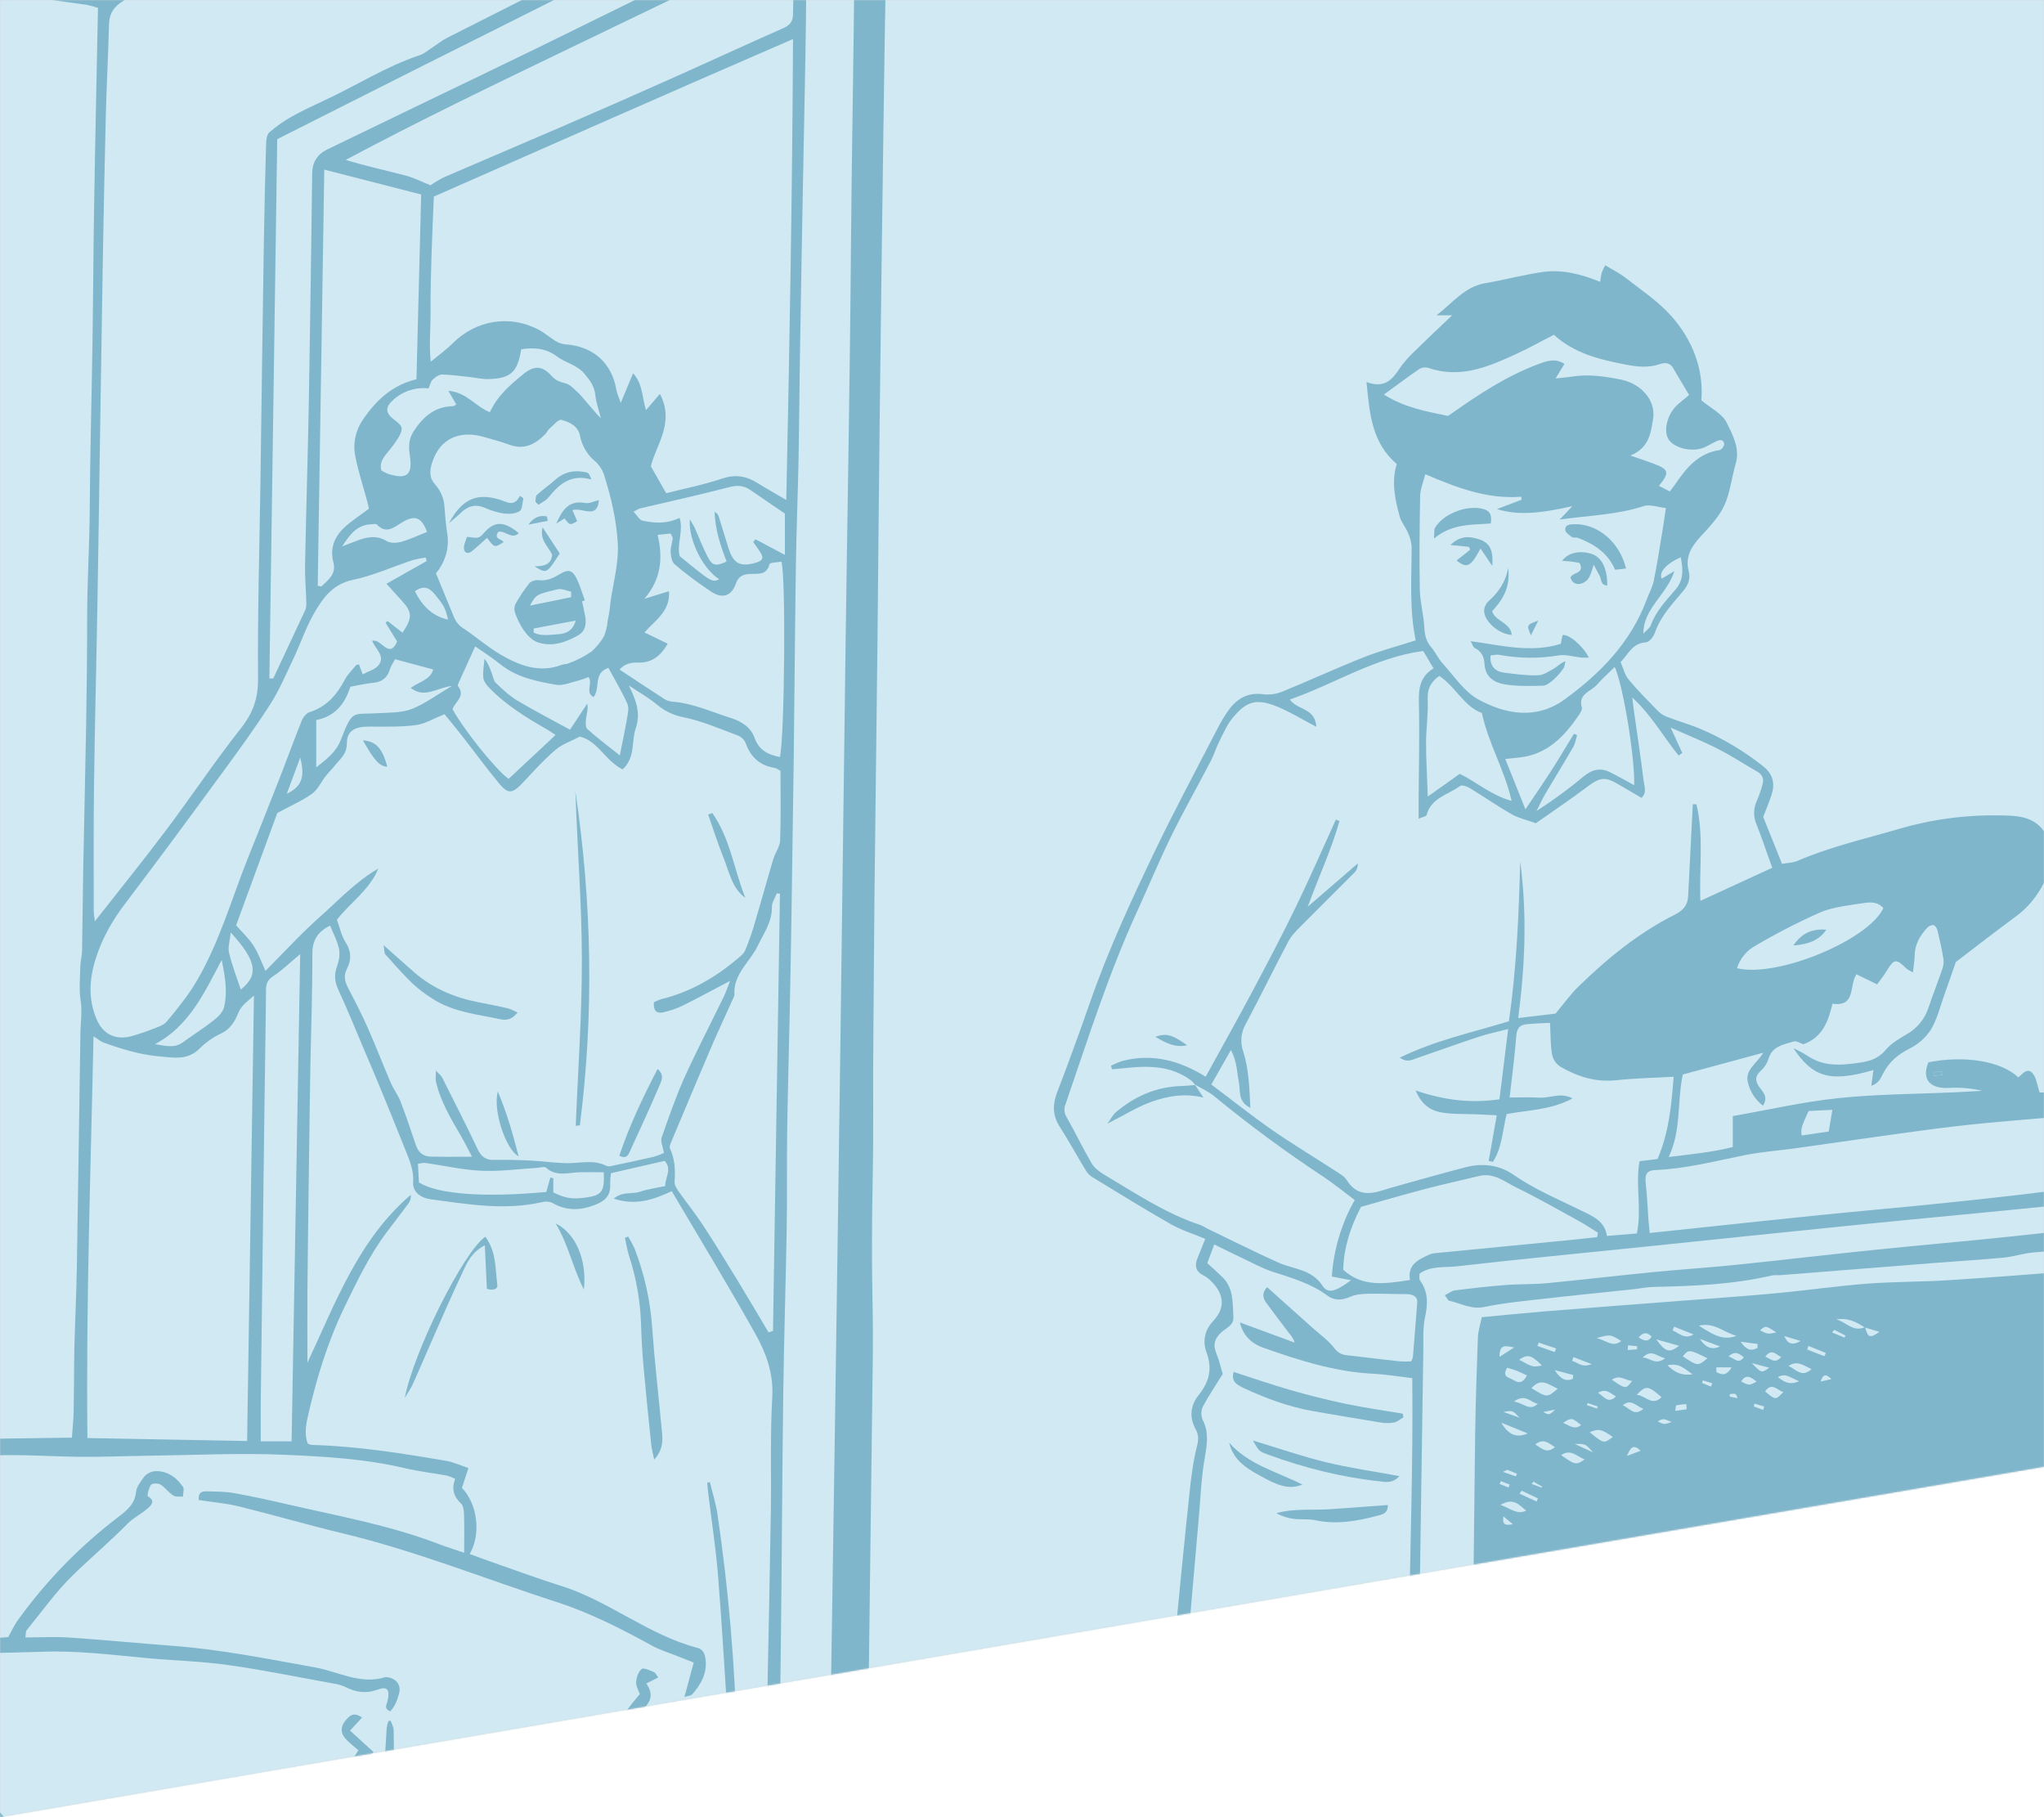 <?xml version="1.0" encoding="UTF-8"?>
<svg width="1440px" height="1280px" viewBox="0 0 1440 1280" version="1.1" xmlns="http://www.w3.org/2000/svg" xmlns:xlink="http://www.w3.org/1999/xlink">
    <!-- Generator: Sketch 49.3 (51167) - http://www.bohemiancoding.com/sketch -->
    <title>hero</title>
    <desc>Created with Sketch.</desc>
    <defs>
        <polygon id="path-1" points="0 0 1440 0 1440 1033.137 0 1280"></polygon>
    </defs>
    <g id="Dirty-Pillows" stroke="none" stroke-width="1" fill="none" fill-rule="evenodd">
        <g id="hero">
            <mask id="mask-2" fill="white">
                <use xlink:href="#path-1"></use>
            </mask>
            <use id="Mask" fill="#D8D8D8" xlink:href="#path-1"></use>
            <g mask="url(#mask-2)">
                <g transform="translate(-17, -40)">
                    <rect id="Rectangle-path" fill="#D1E9F2" fill-rule="nonzero" x="0" y="0" width="1470" height="1470"></rect>
                    <g id="Group" opacity="0.5" stroke-width="1" fill="none" fill-rule="evenodd" transform="translate(0, 3)">
                        <path d="M1385.475,794.093 L1379.705,794.73 L1379.62,791.9 L1385.255,791.9 C1385.377,792.66 1385.475,793.419 1385.475,794.093 Z" id="Shape" fill="#2D83A6" fill-rule="nonzero"></path>
                        <path d="M360.971,1459.129 L380.424,1457.732 C382.224,1447.38 383.204,1436.342 386.169,1425.879 C392.368,1403.974 398.076,1381.776 406.774,1360.79 C419.942,1329.072 434.214,1297.721 451.547,1267.939 C456.447,1259.498 460.673,1250.04 467.546,1243.535 C474.418,1237.029 478.571,1231.86 472.336,1222.843 L480.751,1218.543 C479.342,1216.766 478.705,1215.161 477.603,1214.745 C474.736,1213.642 470.425,1211.498 469.028,1212.65 C466.688,1214.5 465.353,1218.628 465.169,1221.875 C464.998,1224.803 466.945,1227.866 467.754,1230.255 C441.208,1261.397 425.05,1297.856 408.366,1333.996 C391.424,1370.676 378.672,1408.654 373.515,1448.568 C361.265,1452.244 357.198,1454.339 355.948,1459.239 C357.606,1459.174 359.28,1459.137 360.971,1459.129 Z" id="Shape" fill="#2D83A6" fill-rule="nonzero"></path>
                        <path d="M257.446,1462.841 C263.571,1455.025 265.862,1445.567 268.753,1436.476 C274.547,1418.259 281.26,1400.311 283.979,1381.139 C286.809,1361.133 292.273,1341.408 293.914,1321.353 C295.69,1299.547 294.441,1277.482 294.318,1255.529 C294.318,1253.372 292.959,1251.216 292.224,1249.06 L290.656,1249.232 C290.099,1250.782 289.689,1252.382 289.431,1254.009 C288.206,1273.158 287.324,1292.331 285.756,1311.442 C282.768,1350.879 275.137,1389.825 263.02,1427.472 C259.151,1438.768 254.408,1449.746 248.834,1460.305 L248.504,1460.966 C251.468,1461.603 254.445,1462.24 257.446,1462.841 Z" id="Shape" fill="#2D83A6" fill-rule="nonzero"></path>
                        <path d="M237.074,1458.798 C243.371,1435.031 249.704,1412.06 255.449,1388.967 C260.055,1370.382 264.281,1351.675 267.822,1332.857 C269.61,1323.375 271.166,1313.574 268.777,1303.638 C266.581,1307.72 265.016,1312.111 264.135,1316.661 C259.847,1337.231 256.172,1357.947 251.345,1378.382 C245.76,1402.027 239.304,1425.463 232.97,1448.924 C232.333,1451.264 230.043,1453.469 227.997,1455.049 C227.055,1455.764 226.2,1456.586 225.449,1457.499 C229.345,1457.723 233.225,1458.157 237.074,1458.798 Z" id="Shape" fill="#2D83A6" fill-rule="nonzero"></path>
                        <path d="M459.51,908.028 C461.138,910.602 462.598,913.278 463.883,916.04 C470.993,934.251 475.257,953.449 476.525,972.958 C478.166,996.051 480.849,1019.071 483.017,1042.128 C483.716,1049.478 485.198,1057.098 477.873,1065.135 C476.942,1060.504 476.108,1057.613 475.802,1054.673 C473.904,1036.296 471.993,1017.919 470.363,999.543 C469.473,989.44 468.885,979.312 468.599,969.16 C468.021,952.832 465.135,936.667 460.024,921.148 C458.799,917.155 458.175,912.953 457.28,908.897 L459.51,908.028 Z" id="Shape" fill="#2D83A6" fill-rule="nonzero"></path>
                        <path d="M517.109,1081.025 C518.947,1088.645 521.397,1096.191 522.511,1103.922 C530.326,1156.991 534.875,1210.49 536.134,1264.117 C536.134,1264.815 534.909,1265.55 532.642,1267.951 C531.552,1260.919 530.327,1255.492 529.935,1250.003 C527.485,1215.615 525.66,1181.189 522.867,1146.825 C521.287,1127.334 518.273,1107.965 515.921,1088.535 C515.639,1086.158 515.468,1083.769 515.247,1081.392 L517.109,1081.025 Z" id="Shape" fill="#2D83A6" fill-rule="nonzero"></path>
                        <path d="M358.925,908.126 C366.765,918.698 365.846,930.717 367.365,941.975 C367.806,945.246 364.082,946.19 360.015,944.818 L358.558,914.19 C349.468,918.833 346.308,925.865 343.208,932.493 C335.65,948.456 328.582,964.774 321.403,980.983 C316.871,991.224 312.522,1001.552 307.928,1011.769 C306.703,1014.514 304.915,1017.001 302.171,1021.681 C308.492,988.652 343.661,918.6 358.925,908.126 Z" id="Shape" fill="#2D83A6" fill-rule="nonzero"></path>
                        <path d="M272.097,1246.806 L263.608,1256.019 L280.145,1271.112 L268.263,1286.193 C261.685,1281.844 261.685,1281.844 269.488,1269.875 C266.339,1267.069 262.799,1264.521 260.067,1261.299 C256.932,1257.623 256.932,1253.385 260.067,1249.366 C262.959,1245.862 265.617,1242.359 272.097,1246.806 Z" id="Shape" fill="#2D83A6" fill-rule="nonzero"></path>
                        <path d="M408.452,898.778 C422.76,905.847 430.637,924.726 428.346,945.332 C420.248,929.357 417.553,913.835 408.452,898.778 Z" id="Shape" fill="#2D83A6" fill-rule="nonzero"></path>
                        <path d="M1467.379,1217.367 C1474.324,1169.477 1465.443,1119.603 1463.863,1071.444 C1462.356,1025.503 1461.168,979.561 1460.861,933.583 C1437.146,935.396 1413.442,937.259 1389.714,938.753 C1370.579,939.978 1351.359,939.758 1332.249,941.203 C1310.946,942.845 1289.766,945.92 1268.549,947.917 C1246.891,949.938 1225.171,951.409 1203.477,953.099 C1170.928,955.623 1138.368,958 1105.82,960.67 C1091.046,961.895 1076.297,963.378 1060.911,964.811 C1059.686,970.704 1058.314,974.894 1058.167,979.133 C1057.334,1002.336 1056.538,1025.552 1056.232,1048.768 C1055.338,1118.513 1054.688,1188.258 1053.917,1258.003 C1053.635,1283.069 1053.267,1308.147 1053.022,1333.212 C1052.937,1341.788 1055.154,1344.336 1063.361,1345.463 C1067.669,1346.102 1072.007,1346.511 1076.359,1346.689 C1108.27,1347.546 1140.193,1348.391 1172.104,1349.029 C1200.696,1349.592 1229.3,1349.653 1257.854,1350.364 C1288.235,1351.111 1318.59,1352.557 1348.97,1353.329 C1385.046,1354.247 1421.122,1354.836 1457.199,1355.62 C1453.818,1309.36 1460.751,1263.075 1467.379,1217.367 Z M1291.064,985.05 L1303.314,990.012 L1302.273,992.29 L1290.133,987.586 L1291.064,985.05 Z M1285.552,981.595 C1279.084,985.185 1276.168,983.078 1274.037,978.091 L1285.552,981.595 Z M1271.832,992.854 C1267.287,998.122 1264.482,993.969 1260.66,992.621 C1265.131,986.594 1267.948,991.004 1271.832,992.842 L1271.832,992.854 Z M1263.428,1000.388 C1257.989,1004.296 1257.989,1004.296 1251.178,997.178 L1263.428,1000.388 Z M1268.451,975.543 C1262.387,976.854 1262.387,976.854 1256.985,974.085 C1260.807,970.618 1260.807,970.618 1268.438,975.531 L1268.451,975.543 Z M1255.196,983.666 C1255.196,984.588 1255.196,985.507 1255.196,986.422 C1251.043,988.701 1247.503,988.333 1243.253,982.073 L1255.196,983.666 Z M1240.325,977.969 C1232.24,980.86 1226.249,979.01 1213.914,970.79 C1224.522,968.266 1230.794,975.2 1240.312,977.944 L1240.325,977.969 Z M1196.409,971.476 L1210.153,976.964 C1203.636,980.762 1199.986,975.972 1195.355,974.171 L1196.409,971.476 Z M1199.9,984.952 C1193.236,990.171 1190.406,989.522 1183.803,980.419 L1199.9,984.952 Z M1190.1,993.822 C1182.872,998.918 1179.773,993.405 1174.236,993.234 C1180.447,987.084 1183.938,992.266 1190.075,993.785 L1190.1,993.822 Z M1180.63,978.508 C1177.715,982.82 1174.995,981.154 1171.394,979.157 C1174.775,975.016 1177.507,975.408 1180.606,978.508 L1180.63,978.508 Z M1163.983,984.633 L1170.328,985.258 L1170.328,987.439 L1163.701,987.966 L1163.983,984.633 Z M1166.874,1009.626 C1162.451,1015.58 1162.451,1015.58 1152.529,1008.854 C1158.593,1004.811 1162.17,1009.711 1166.861,1009.626 L1166.874,1009.626 Z M1159.156,981.595 C1153.105,986.422 1148.756,981.166 1141.761,979.512 C1151.5,976.842 1151.5,976.842 1159.144,981.595 L1159.156,981.595 Z M1142.619,1027.696 L1142.092,1029.203 L1134.987,1026.753 L1135.502,1025.282 L1142.619,1027.696 Z M1125.53,992.915 L1138.343,997.889 C1130.834,1000.731 1128.335,996.309 1124.525,995.623 L1125.53,992.915 Z M1101.03,982.71 L1113.28,986.839 L1112.3,989.375 L1100.136,985.074 L1101.03,982.71 Z M1103.333,998.808 C1096.951,1000.106 1096.951,1000.106 1087.2,994.741 C1093.215,990.722 1095.787,991.335 1103.284,998.808 L1103.333,998.808 Z M1092.7,1005.815 C1090.47,1010.471 1087.482,1011.88 1083.292,1009.123 C1080.524,1007.298 1074.607,1007.077 1078.833,1000.4 C1081.565,1001.27 1083.611,1001.785 1085.571,1002.569 C1087.8,1003.476 1090.054,1004.603 1092.7,1005.815 Z M1074.668,1039.114 L1093.264,1046.673 C1085.558,1050.054 1079.69,1047.824 1074.668,1039.114 Z M1085.791,1075.169 L1084.762,1076.908 L1075.807,1073.772 C1077.743,1072.927 1078.563,1072.216 1079.09,1072.388 C1081.357,1073.184 1083.562,1074.225 1085.791,1075.181 L1085.791,1075.169 Z M1076.064,1031.543 C1082.716,1030.416 1082.716,1030.416 1087.469,1035.573 L1076.064,1031.543 Z M1083.598,1024.192 C1091.965,1018.177 1095.468,1025.246 1100.418,1025.736 C1094.586,1031.383 1090.63,1025.368 1083.598,1024.192 Z M1083.782,986.091 L1073.406,992.756 C1073.467,983.286 1077.522,985.099 1083.782,986.091 Z M1074.252,1080.29 L1080.548,1082.679 L1079.752,1084.786 L1073.492,1082.335 L1074.252,1080.29 Z M1076.175,1105.135 L1082.79,1110.635 C1077.363,1111.75 1075.207,1110.831 1076.162,1105.135 L1076.175,1105.135 Z M1074.117,1097.037 C1083.451,1091.426 1087.482,1097.453 1092.21,1101.031 C1086.024,1104.302 1081.528,1099.707 1074.104,1097.037 L1074.117,1097.037 Z M1099.535,1094.66 L1087.482,1089.11 L1088.988,1087.003 L1100.515,1092.467 L1099.535,1094.66 Z M1103.088,1084.92 L1096.044,1082.225 L1097.343,1080.657 L1103.394,1084.161 L1103.088,1084.92 Z M1098.604,1054.44 C1104.644,1049.686 1108.049,1053.68 1112.447,1056.327 C1106.653,1061.251 1103.247,1057.319 1098.592,1054.44 L1098.604,1054.44 Z M1104.19,1031.567 L1112.68,1029.889 C1108.392,1033.907 1108.392,1033.907 1104.166,1031.567 L1104.19,1031.567 Z M1095.946,1014.795 C1102.843,1006.796 1108.27,1012.701 1114.468,1015.151 C1106.922,1021.595 1106.922,1021.595 1095.934,1014.795 L1095.946,1014.795 Z M1112.3,1002.091 L1125.334,1005.546 L1124.966,1008.241 C1119.307,1010.716 1115.595,1007.188 1112.3,1002.091 Z M1130.92,1040.841 C1125.959,1044.602 1122.345,1040.841 1118.205,1039.249 C1124.195,1035.438 1124.195,1035.438 1130.945,1040.829 L1130.92,1040.841 Z M1116.784,1061.987 C1123.668,1057.172 1127.882,1063.101 1133.456,1064.964 C1127.355,1069.129 1126.743,1069.006 1116.808,1061.974 L1116.784,1061.987 Z M1126.461,1054.134 C1133.909,1053.938 1133.909,1053.938 1139.323,1060.026 L1126.461,1054.134 Z M1136.935,1045.84 C1143.231,1043.181 1145.253,1043.598 1153.227,1049.184 C1146.882,1053.987 1146.882,1053.987 1136.959,1045.827 L1136.935,1045.84 Z M1142.766,1018.201 C1147.923,1014.648 1151.23,1018.067 1155.408,1020.651 C1149.577,1026.495 1146.6,1019.867 1142.79,1018.189 L1142.766,1018.201 Z M1163.211,1062.55 C1165.747,1056.351 1167.805,1054.036 1172.864,1058.875 L1163.211,1062.55 Z M1160.185,1026.863 C1166.237,1021.754 1170.071,1027.904 1174.763,1029.313 C1168.185,1035.193 1164.865,1028.517 1160.185,1026.863 Z M1170.071,1019.512 C1176.502,1012.664 1178.144,1012.909 1187.552,1021.178 C1180.777,1027.88 1176.368,1019.941 1170.071,1019.512 Z M1184.881,1038.17 C1188.777,1036.1 1188.777,1036.1 1194.681,1038.673 C1189.316,1040.498 1189.316,1040.498 1184.869,1038.183 L1184.881,1038.17 Z M1197.217,1030.82 C1197.597,1028.713 1197.609,1026.936 1197.976,1026.863 C1200.315,1026.449 1202.675,1026.162 1205.045,1026.005 L1205.253,1029.68 L1197.217,1030.82 Z M1191.692,998.685 C1199.998,996.884 1203.391,1000.915 1209.43,1005.08 C1201.407,1006.036 1197.18,1003.855 1191.692,998.685 Z M1202.509,992.388 C1206.821,987.341 1206.821,987.341 1219.904,993.748 C1213.056,999.384 1213.056,999.384 1202.509,992.376 L1202.509,992.388 Z M1222.33,1013.705 L1216.082,1011.132 L1216.67,1009.307 L1223.297,1011.341 L1222.33,1013.705 Z M1214.551,980.101 L1228.761,985.417 C1222.281,988.492 1218.042,985.332 1214.551,980.101 Z M1226.249,1003.5 L1226.102,1000.131 L1236.907,1000.131 C1233.134,1006.661 1229.716,1005.264 1226.225,1003.5 L1226.249,1003.5 Z M1235.609,1020.798 L1235.694,1019.01 C1236.787,1018.763 1237.91,1018.68 1239.026,1018.765 C1239.908,1018.961 1240.631,1019.855 1241.084,1021.84 L1235.609,1020.798 Z M1234.678,992.474 C1240.092,987.794 1242.419,990.992 1245.506,993.025 C1241.611,998.33 1239.002,993.662 1234.678,992.474 Z M1243.681,1010.079 C1247.001,1004.737 1250.321,1006.808 1254.523,1010.201 C1249.218,1013.044 1249.218,1013.044 1243.694,1010.091 L1243.681,1010.079 Z M1259.129,1030.109 L1252.501,1027.659 L1253.089,1025.723 L1259.863,1027.72 L1259.129,1030.109 Z M1260.525,1017.062 C1265.229,1010.336 1268.941,1016.168 1273.339,1017.564 C1267.875,1023.285 1267.875,1023.285 1260.525,1017.062 Z M1269.541,1007.065 C1274.968,1003.696 1278.312,1007.567 1284.486,1009.895 C1277.038,1013.166 1273.351,1009.711 1269.541,1007.102 L1269.541,1007.065 Z M1277.014,999.212 C1283.016,994.924 1287.536,998.771 1293.208,1001.405 C1286.25,1007.947 1281.95,1001.074 1277.014,999.237 L1277.014,999.212 Z M1299.676,1010.152 C1301.06,1005.423 1303.094,1004.137 1307.222,1008.425 L1299.676,1010.152 Z M1316.471,979.194 L1307.749,975.604 L1309.231,973.681 L1317.12,977.748 L1316.471,979.194 Z M1310.75,966.392 C1318.308,965.032 1324.592,967.972 1330.558,971.941 C1322.473,975.408 1317.414,968.156 1310.75,966.392 Z M1330.987,972.113 L1341.044,975.151 C1334.466,979.843 1332.935,979.255 1331.036,972.113 L1330.987,972.113 Z" id="Shape" fill="#2D83A6" fill-rule="nonzero"></path>
                        <path d="M858.725,800.917 L864.85,810.105 C851.522,806.92 840.093,809.051 829.411,812.653 C819.047,816.145 809.578,822.246 797.181,828.469 C800.011,824.549 801.15,822.123 803.012,820.543 C816.377,809.186 831.653,802.436 849.415,801.983 C852.649,801.897 855.871,801.529 859.08,801.272 L858.725,800.917 Z" id="Shape" fill="#2D83A6" fill-rule="nonzero"></path>
                        <path d="M853.335,773.266 C844.981,775.165 838.218,771.698 830.954,767.288 C838.696,764.69 842.604,765.634 853.335,773.266 Z" id="Shape" fill="#2D83A6" fill-rule="nonzero"></path>
                        <path d="M422.625,829.976 C424.181,790.516 427.06,751.055 426.937,711.607 C426.815,672.563 423.666,633.518 422.392,594.487 C433.981,672.783 435.561,751.202 425.504,829.707 L422.625,829.976 Z" id="Shape" fill="#2D83A6" fill-rule="nonzero"></path>
                        <path d="M381.624,750.197 C377.949,754.792 374.274,755.968 369.57,754.951 C352.984,751.422 335.797,749.842 321.134,740.139 C316.293,737.086 311.746,733.592 307.548,729.701 C300.872,723.221 294.674,716.225 288.488,709.279 C287.569,708.238 287.863,706.106 287.262,702.761 C295.531,710.112 302.367,716.299 309.386,722.363 C322.371,733.475 337.561,739.796 354.233,743.006 C360.983,744.305 367.708,745.628 374.433,747.184 C376.749,747.649 378.807,748.96 381.624,750.197 Z" id="Shape" fill="#2D83A6" fill-rule="nonzero"></path>
                        <path d="M453.311,851.109 C460.306,830.086 469.812,810.154 480.261,790.001 C485.161,793.958 483.115,798.16 481.743,801.37 C475.055,816.966 467.962,832.39 460.845,847.801 C459.779,850.19 458.738,853.67 453.311,851.109 Z" id="Shape" fill="#2D83A6" fill-rule="nonzero"></path>
                        <path d="M518.824,609.678 C531.442,627.552 534.1,649.58 542.099,669.451 C532.593,662.517 530.817,651.368 526.848,641.543 C522.769,631.448 519.498,621.01 515.896,610.731 L518.824,609.678 Z" id="Shape" fill="#2D83A6" fill-rule="nonzero"></path>
                        <path d="M367.733,805.915 C374.262,821.339 378.378,836.065 382.359,851.477 C373.319,846.919 364.058,818.791 367.733,805.915 Z" id="Shape" fill="#2D83A6" fill-rule="nonzero"></path>
                        <path d="M289.835,577.078 C284.421,576.772 280.709,572.753 272.685,558.505 C281.848,559.155 286.527,564.202 289.835,577.078 Z" id="Shape" fill="#2D83A6" fill-rule="nonzero"></path>
                        <path d="M886.055,1003.353 C899.812,1007.776 912.833,1012.321 926.063,1016.106 C938.926,1019.782 951.935,1023.089 965.03,1025.834 C978.322,1028.615 991.809,1030.489 1005.211,1032.768 L1005.737,1035.34 C1003.544,1036.566 1001.474,1038.514 999.122,1039.016 C995.875,1039.551 992.561,1039.526 989.322,1038.942 C973.618,1036.431 957.938,1033.736 942.27,1031.016 C925.01,1028.014 908.717,1021.975 892.927,1014.599 C888.872,1012.615 884.107,1010.495 886.055,1003.353 Z" id="Shape" fill="#2D83A6" fill-rule="nonzero"></path>
                        <path d="M937.211,1163.976 L927.325,1363.338 C920.931,1339.264 926.1,1211.854 934.54,1164.074 L937.211,1163.976 Z" id="Shape" fill="#2D83A6" fill-rule="nonzero"></path>
                        <path d="M899.664,1051.659 C917.341,1056.988 934.038,1062.807 951.115,1066.96 C967.811,1071.028 984.912,1073.404 1002.92,1076.761 C997.836,1082.274 992.85,1080.829 988.404,1080.351 C961.649,1077.496 935.729,1070.869 910.53,1061.68 C904.05,1059.291 904.05,1059.34 899.664,1051.659 Z" id="Shape" fill="#2D83A6" fill-rule="nonzero"></path>
                        <path d="M994.774,1097.123 C994.663,1103.358 990.682,1103.775 987.423,1104.645 C973.018,1108.467 958.562,1111.052 943.568,1107.818 C938.668,1106.764 933.45,1107.475 928.44,1106.862 C924.136,1106.354 919.974,1105.006 916.19,1102.893 C929.04,1099.217 942.172,1100.982 955.083,1100.002 C967.995,1099.021 980.857,1098.127 994.774,1097.123 Z" id="Shape" fill="#2D83A6" fill-rule="nonzero"></path>
                        <path d="M882.956,1053.203 C896.431,1068.614 916.178,1073.478 934.528,1082.703 C926.933,1085.766 919.963,1084.724 908.374,1078.464 C897.558,1072.62 886.177,1067.034 882.956,1053.203 Z" id="Shape" fill="#2D83A6" fill-rule="nonzero"></path>
                        <path d="M1067.098,498.696 C1066.46,506.316 1070.332,510.016 1076.898,510.849 C1084.774,511.841 1092.749,512.931 1100.626,512.662 C1104.546,512.527 1108.527,509.771 1112.165,507.651 C1114.542,506.267 1116.355,503.976 1119.834,502.751 C1119.38,504.503 1119.356,506.561 1118.364,507.933 C1116.316,510.86 1113.935,513.541 1111.271,515.921 C1109.176,517.746 1106.445,519.939 1103.921,520 C1094.893,520.221 1085.693,520.49 1076.849,519.02 C1069.609,517.795 1063.312,513.777 1062.834,504.748 C1062.577,499.847 1060.789,495.694 1055.864,493.415 C1054.86,492.95 1054.48,491.137 1053.083,488.638 C1074.815,491.566 1095.248,497.115 1116.575,490.524 L1117.8,484.399 C1121.892,483.259 1132.5,492.19 1136.31,500.203 C1134.301,500.203 1132.635,500.337 1131.091,500.203 C1125.812,499.663 1120.361,497.863 1115.301,498.634 C1101.377,500.963 1087.154,500.843 1073.272,498.279 C1071.373,497.863 1069.168,498.524 1067.098,498.696 Z" id="Shape" fill="#2D83A6" fill-rule="nonzero"></path>
                        <path d="M1162.525,437.453 L1154.82,438.335 C1149.748,426.439 1140.059,420.154 1128.654,415.903 C1127.343,415.413 1125.469,416.013 1124.428,415.291 C1122.541,413.955 1119.822,412.093 1119.711,410.304 C1119.466,406.458 1123.031,406.347 1125.995,406.249 C1142.361,405.735 1158.091,418.696 1162.525,437.453 Z" id="Shape" fill="#2D83A6" fill-rule="nonzero"></path>
                        <path d="M1027.248,416.369 C1027.579,412.497 1027.101,410.108 1028.032,408.614 C1034.084,398.948 1049.151,393.141 1060.274,395.138 C1066.118,396.203 1068.322,398.911 1067.257,405.722 C1053.929,406.752 1039.817,405.735 1027.248,416.369 Z" id="Shape" fill="#2D83A6" fill-rule="nonzero"></path>
                        <path d="M1139.777,434.806 C1137.78,440.687 1137.094,446.151 1131.128,448.025 C1127.796,449.067 1124.758,447.952 1123.386,443.995 C1124.464,439.891 1133.835,441.349 1129.793,433.508 C1128.2,433.238 1126.118,432.81 1124.06,432.552 C1122.002,432.295 1119.944,432.234 1117.506,432.062 C1121.573,426.402 1129.511,424.589 1137.731,426.966 C1145.24,429.146 1149.418,437.122 1149.32,449.373 C1144.652,449.373 1145.314,445.33 1144.04,442.806 C1142.766,440.283 1141.21,437.465 1139.777,434.806 Z" id="Shape" fill="#2D83A6" fill-rule="nonzero"></path>
                        <path d="M1051.957,422.2 L1038.861,420.877 C1046.101,413.943 1052.336,414.751 1059.074,416.883 C1068.188,419.774 1068.874,427.137 1068.298,435.627 L1060.029,423.376 C1053.083,436.338 1050.486,437.624 1043.149,431.793 L1052.679,424.271 L1051.957,422.2 Z" id="Shape" fill="#2D83A6" fill-rule="nonzero"></path>
                        <path d="M1079.495,436.95 C1080.916,448.969 1077.473,457.581 1068.225,467.505 C1070.393,474.855 1081.185,475.345 1082.018,484.215 C1073.075,483.811 1062.675,474.806 1062.553,467.272 C1062.633,464.804 1063.659,462.461 1065.419,460.73 C1072.634,454.31 1077.841,446.886 1079.495,436.95 Z" id="Shape" fill="#2D83A6" fill-rule="nonzero"></path>
                        <path d="M1095.53,484.497 C1092.43,477.146 1092.43,477.146 1100.724,474.12 L1095.53,484.497 Z" id="Shape" fill="#2D83A6" fill-rule="nonzero"></path>
                        <path d="M427.06,460.546 C427.807,464.05 428.615,467.554 429.264,471.07 C430.257,476.485 429.35,481.63 424.365,484.472 C415.385,489.581 405.622,492.962 395.381,489.275 C391.706,487.939 388.362,484.239 385.899,480.858 C383.301,476.981 381.241,472.769 379.774,468.338 C379.133,466.309 379.314,464.109 380.277,462.212 C383.074,457.156 386.3,452.348 389.918,447.842 C391.228,446.261 394.499,445.391 396.728,445.673 C402.118,446.249 406.271,444.448 410.804,441.716 C418.154,437.244 420.751,438.531 424.365,447.033 C426.141,451.223 427.476,455.609 429.007,459.897 L427.06,460.546 Z M419.33,457.667 L419.33,453.734 C416.157,453.122 412.727,451.407 409.861,452.093 C394.548,455.707 394.597,455.903 390.358,463.572 L419.33,457.667 Z M422.551,474.132 L393.029,479.694 L392.943,482.537 C398.211,485.342 404.385,484.068 410.02,483.762 C415.275,483.443 420.543,481.691 422.551,474.132 Z" id="Shape" fill="#2D83A6" fill-rule="nonzero"></path>
                        <path d="M385.74,387.934 C384.944,391.07 385.115,395.689 383.119,397 C380.228,398.899 375.683,399.156 372.008,398.715 C367.378,398.019 362.87,396.67 358.619,394.709 C351.563,391.683 346.075,393.729 341.04,398.788 C339.166,400.675 337.01,402.292 333.31,405.465 C343.613,386.133 355.25,384.908 368.651,388.841 C373.699,390.298 379.248,394.672 383.229,386.268 L385.74,387.934 Z" id="Shape" fill="#2D83A6" fill-rule="nonzero"></path>
                        <path d="M368.063,411.603 C364.462,416.932 370.636,416.503 371.738,418.88 C365.332,422.898 365.332,422.898 360.138,415.83 C356.536,419.027 353.07,422.372 349.321,425.349 C346.724,427.407 344.053,426.574 343.833,423.29 C343.661,420.718 345.132,418.035 345.928,415.217 C350.044,415.07 353.486,417.594 357.038,413.379 C365.221,403.664 371.64,403.799 382.531,412.522 C377.361,417.41 373.257,410.525 368.063,411.603 Z" id="Shape" fill="#2D83A6" fill-rule="nonzero"></path>
                        <path d="M394.18,390.47 C394.487,388.828 394.18,386.55 395.209,385.655 C399.375,381.845 404.066,378.623 408.28,374.874 C414.871,369.018 422.441,367.854 430.624,369.888 C431.947,370.219 432.78,372.461 433.601,374.789 C419.55,370.684 411.086,377.79 403.466,387.321 C401.69,389.539 398.762,390.85 396.373,392.565 L394.18,390.47 Z" id="Shape" fill="#2D83A6" fill-rule="nonzero"></path>
                        <path d="M438.93,389.294 C437.705,403.076 427.647,394.329 420.273,396.289 L423.605,404.069 C418.546,407.107 418.546,407.107 414.687,402.17 L408.868,405.845 C412.849,396.865 417.358,389.012 429.277,391.291 C431.996,391.854 435.132,390.164 438.93,389.294 Z" id="Shape" fill="#2D83A6" fill-rule="nonzero"></path>
                        <path d="M405.99,427.664 C403.221,421.906 396.937,417.165 399.289,408.516 L411.343,426.892 C402.082,441.214 402.082,441.214 393.58,435.885 C400.183,435.872 405.34,434.868 405.99,427.664 Z" id="Shape" fill="#2D83A6" fill-rule="nonzero"></path>
                        <path d="M402.878,403.885 L389.231,406.494 C393.592,400.712 397.745,399.964 402.302,400.749 L402.878,403.885 Z" id="Shape" fill="#2D83A6" fill-rule="nonzero"></path>
                        <path d="M1280.382,703.006 C1286.507,694.247 1293.159,691.221 1303.657,691.797 C1299.161,698.633 1292.155,702.137 1280.382,703.006 Z" id="Shape" fill="#2D83A6" fill-rule="nonzero"></path>
                        <path d="M289.467,1218.383 C289.099,1218.314 288.721,1218.314 288.353,1218.383 C270.811,1223.847 255.155,1214.39 238.802,1211.474 C205.604,1205.532 172.541,1198.843 138.817,1196.319 C114.587,1194.482 90.356,1192.129 66.089,1190.488 C56.007,1189.789 45.827,1190.377 34.888,1190.377 C35.28,1187.927 35.023,1186.237 35.745,1185.355 C46.55,1172.16 56.423,1158.12 68.526,1146.347 C81.181,1134.096 94.668,1122.641 107.114,1110.035 C111.108,1105.98 116.608,1103.432 120.932,1099.597 C123.382,1097.429 126.922,1094.378 121.214,1091.021 C120.466,1090.58 121.802,1085.141 123.406,1082.887 C124.24,1081.747 128.306,1081.662 130.009,1082.691 C133.341,1084.749 135.755,1088.265 139.062,1090.409 C140.777,1091.548 143.582,1091.021 145.885,1091.218 C145.885,1088.89 146.939,1085.888 145.885,1084.332 C142.137,1078.868 137.175,1074.532 130.23,1073.453 C125.33,1072.682 120.712,1073.87 117.772,1078.256 C115.775,1081.221 113.19,1084.479 112.871,1087.799 C112.014,1096.375 106.624,1100.737 100.352,1105.539 C73.176,1126.225 49.23,1150.842 29.302,1178.58 C26.852,1182.084 25.051,1186.102 22.809,1190.157 C17.236,1190.561 11.65,1191.015 6.051,1191.443 L6.051,1201.477 C19.759,1201.195 33.479,1200.938 47.187,1200.448 C71.895,1199.59 96.26,1202.702 120.687,1204.968 C139.785,1206.72 159.017,1207.161 177.98,1209.869 C202.738,1213.336 227.274,1218.445 251.897,1222.855 C254.765,1223.239 257.562,1224.035 260.202,1225.219 C267.638,1229.017 274.804,1230.193 283.073,1227.131 C289.872,1224.607 291.783,1227.216 290.092,1234.935 C289.541,1237.52 287.067,1240.374 291.893,1242.457 C295.384,1238.953 297.05,1234.187 298.226,1229.52 C299.745,1223.553 295.715,1218.971 289.467,1218.383 Z" id="Shape" fill="#2D83A6" fill-rule="nonzero"></path>
                        <path d="M635.432,1334.56 C633.239,1333.335 630.936,1332.232 628.376,1330.885 C628.376,1310.646 628.155,1290.358 628.376,1270.058 C629.515,1176.705 630.826,1083.316 631.928,989.963 C632.173,969.136 631.487,948.211 631.341,927.36 C631.255,915.501 631.341,903.678 631.426,891.832 C631.598,876.346 632.014,860.849 632.125,845.388 C632.235,827.599 632.125,809.86 632.125,792.01 C632.378,750.953 632.692,709.887 633.068,668.814 C633.705,609.212 634.513,549.611 635.175,489.948 C635.726,439.486 636.057,388.988 636.669,338.525 C637.486,268.017 638.392,197.508 639.389,126.999 C639.94,86.754 640.504,46.522 641.288,6.277 L619.017,6.277 C618.429,76.623 616.971,146.76 616.444,216.909 C615.722,309.209 613.921,401.508 612.672,493.783 C611.447,585.723 610.254,677.663 609.095,769.603 C607.845,861.935 606.53,954.222 605.15,1046.464 C603.815,1138.568 602.32,1230.671 600.875,1324.11 L565.815,1317.556 C565.644,1314.309 565.313,1311.148 565.374,1307.975 C565.962,1269.531 566.734,1231.112 567.15,1192.668 C567.812,1134.954 568.045,1077.239 568.792,1019.537 C569.294,980.333 570.568,941.13 571.242,901.865 C571.597,879.74 571.242,857.59 571.548,835.465 C571.94,807.153 572.773,778.865 573.349,750.577 C573.823,728.068 574.231,705.575 574.574,683.098 C575.154,646.068 575.689,609.037 576.179,572.006 C576.73,526.31 577.036,480.589 577.71,434.88 C578.065,410.231 579.094,385.582 579.572,360.933 C580.099,331.873 580.27,302.801 580.797,273.742 C581.467,232.717 582.198,191.672 582.99,150.607 C583.602,117.627 584.35,84.623 584.79,51.618 C585.011,34.687 584.889,17.707 584.864,0.164 C582.169,0.164 579.462,0.225 576.767,0.274 C576.35,16.458 575.885,31.894 575.664,47.306 C575.578,52.39 573.3,54.853 568.669,56.911 C542.16,68.598 515.872,80.788 489.4,92.586 C463.585,104.11 437.717,115.475 411.796,126.68 C384.515,138.503 357.087,150.031 329.807,161.853 C326.489,163.485 323.306,165.377 320.288,167.513 C313.931,164.989 308.663,162.208 303.053,160.738 C289.063,157.063 274.878,154.025 260.558,149.639 C312.289,122.001 365.05,96.678 417.725,71.281 C466.406,47.771 515.186,24.298 564.48,0.556 C555.105,0.817 545.713,1.148 536.305,1.548 C530.449,4.456 524.594,7.359 518.739,10.259 C478.044,30.301 437.333,50.311 396.606,70.289 C368.296,84.108 339.815,97.682 311.42,111.403 C290.186,121.645 268.953,131.908 247.72,142.19 C240.639,145.608 237.037,151.097 236.952,159.121 C236.229,212.916 235.531,266.722 234.563,320.516 C233.865,358.654 232.652,396.742 231.929,434.88 C231.733,444.154 232.652,453.477 232.848,462.776 C232.796,464.545 232.344,466.279 231.525,467.848 C224.175,483.562 216.825,499.271 209.475,514.977 L206.78,514.806 C208.642,387.86 210.455,260.915 212.305,135.023 C247.389,117.345 280.721,100.488 314.09,83.728 C353.621,63.882 393.225,44.194 432.67,24.237 C445.737,17.622 458.771,10.986 471.772,4.329 C463.785,4.623 455.794,4.86 447.799,5.04 L433.527,12.329 C399.607,29.481 365.601,46.632 331.718,63.784 C328.496,65.425 325.691,67.777 322.64,69.725 C319.284,71.894 316.148,74.724 312.485,75.949 C288.549,83.937 267.491,97.621 244.865,108.034 C237.319,111.563 229.712,115.054 222.46,119.171 C216.873,122.293 211.626,125.988 206.804,130.196 C205.028,131.728 204.55,135.354 204.477,138.049 C203.807,160.559 203.289,183.072 202.921,205.589 C202.031,262.941 201.214,320.292 200.471,377.643 C199.81,423.413 198.413,469.171 198.805,514.855 C198.916,528.76 195.302,539.087 186.837,549.856 C168.462,573.133 151.949,597.856 134.162,621.561 C118.041,642.988 101.16,663.84 83.814,685.99 C83.484,682.964 83.043,680.771 83.043,678.639 C83.043,648.906 82.847,619.148 83.239,589.39 C83.79,547.308 84.905,505.225 85.627,463.143 C86.375,420.755 86.938,378.341 87.6,335.953 C88.18,297.533 88.788,259.131 89.425,220.744 C90.062,186.992 90.65,153.204 91.507,119.452 C92.059,97.658 93.222,75.9 93.811,54.105 C94.007,46.387 97.388,41.499 103.966,37.566 C121.622,27.088 139.233,16.56 156.8,5.983 C150.267,6.106 143.733,6.204 137.2,6.277 C126.371,12.831 115.53,19.361 104.75,25.952 C96.457,31.036 88.323,31.894 78.878,30.534 C53.067,26.859 27.22,23.343 1.372,19.888 C1.494,23.147 1.666,26.406 1.862,29.689 L14.7,31.527 C35.905,34.528 57.085,37.419 78.265,40.445 C80.895,40.996 83.489,41.708 86.032,42.577 C85.088,89.547 84.035,136.212 83.3,183.011 C82.749,214.3 82.663,245.552 82.185,276.841 C81.573,317.147 80.433,357.478 80.189,397.784 C79.993,422.629 78.4,447.388 78.4,472.233 C78.4,497.079 78.118,521.679 77.702,546.377 C77.114,581.243 76.256,616.134 75.595,651.001 C75.264,669.487 75.178,687.974 74.823,706.461 C74.823,710.075 73.708,713.653 73.598,717.291 C73.402,725.536 72.594,733.953 73.843,742.026 C74.982,749.377 73.843,756.372 73.671,763.539 C72.814,819.11 72.091,874.693 71.124,930.239 C70.817,948.75 69.898,967.274 69.409,985.785 C69.078,1001.025 69.188,1016.29 68.882,1031.53 C68.772,1037.301 68.11,1043.046 67.657,1049.662 C46.623,1050.005 25.762,1050.201 4.986,1050.544 L4.986,1062.391 C11.662,1062.158 18.338,1061.95 25.027,1061.95 C41.233,1061.95 57.477,1063.028 73.708,1063.175 C89.939,1063.322 106.134,1062.562 122.341,1062.366 C153.823,1061.974 185.379,1060.369 216.776,1061.705 C245.306,1062.93 274.008,1064.486 302.073,1071.138 C311.873,1073.466 322.028,1074.605 332,1076.418 C333.961,1077 335.864,1077.762 337.683,1078.697 C335.013,1085.496 336.459,1091.046 341.763,1096.02 C343.514,1097.662 343.845,1101.374 343.931,1104.179 C344.176,1112.755 344.017,1121.331 344.017,1130.739 C338.272,1128.767 331.767,1126.77 325.446,1124.357 C291.391,1111.334 255.621,1104.951 220.243,1096.792 C207.527,1093.851 194.763,1091.021 181.937,1088.718 C175.555,1087.579 168.915,1087.665 162.337,1087.493 C159.226,1087.383 156.482,1088.326 157.033,1093.619 C166.281,1095.04 175.959,1095.812 185.293,1098.09 C209.892,1104.142 234.232,1111.272 258.879,1117.19 C310.427,1129.6 359.55,1149.447 409.848,1165.692 C433.197,1173.238 455.173,1184.595 476.745,1196.393 C482.38,1199.48 488.714,1201.293 494.704,1203.743 C498.012,1205.042 501.307,1206.328 505.729,1208.068 C503.536,1216.203 501.539,1223.639 499.175,1232.325 C501.809,1231.492 503.781,1231.467 504.675,1230.463 C510.8,1223.468 515.223,1215.762 514.083,1205.863 C513.606,1201.869 512.283,1198.733 508.204,1197.679 C473.732,1188.662 446.059,1164.699 412.274,1154.065 C393.899,1148.295 375.916,1141.545 357.761,1135.248 L347.9,1131.585 C356.12,1117.422 353.363,1096.473 342.437,1085.031 L347.018,1071.065 C341.444,1069.227 336.52,1066.875 331.363,1066.017 C299.917,1060.627 268.41,1055.665 236.437,1054.771 C235.53,1054.567 234.647,1054.268 233.804,1053.876 C231.476,1047.824 232.419,1041.245 233.804,1035.022 C239.794,1008.621 247.597,982.783 259.418,958.269 C268.275,940.003 276.96,921.688 289.173,905.308 C294.368,898.337 299.745,891.513 304.915,884.481 C306.098,882.772 306.621,880.691 306.385,878.625 C269.5,910.172 253.44,954.582 233.595,996.86 C233.595,979.512 233.46,962.165 233.595,944.805 C233.901,911.887 234.343,878.956 234.82,846.037 C235.065,827.158 235.298,808.28 235.629,789.413 C236.131,762.546 237.16,735.704 237.05,708.826 C237.05,699.025 240.909,693.304 249.569,688.979 C251.848,694.7 254.702,699.858 255.817,705.383 C256.625,709.328 255.817,713.959 254.371,717.879 C252.264,723.821 252.815,728.819 255.511,734.541 C261.807,748.017 267.283,761.775 273.114,775.459 C277.217,785.125 281.419,794.779 285.364,804.494 C291.162,818.566 296.879,832.667 302.514,846.797 C305.429,854.148 308.639,861.204 308.038,869.694 C307.561,876.971 313.955,880.879 320.117,881.712 C345.964,885.155 371.861,889.712 397.917,883.967 C401.334,883.219 403.772,882.962 406.994,884.775 C416.12,889.823 425.614,889.676 435.414,886 C442.58,883.366 447.431,879.642 446.88,871.201 C446.851,868.582 447.027,865.964 447.407,863.373 L485.296,854.687 C490.649,860.714 485.578,866.043 485.651,872.451 C479.526,873.749 473.401,874.533 467.717,876.481 C462.303,878.319 455.639,876.003 449.342,881.308 C464.667,886.331 477.015,882.227 490.257,876.028 C510.188,909.865 530.364,942.955 549.265,976.768 C556.763,990.171 562.03,1004.505 561.062,1021.129 C559.506,1047.922 560.474,1074.838 560.058,1101.717 C559.421,1142.329 558.563,1182.941 557.755,1223.529 C557.203,1250.616 556.53,1277.691 555.893,1304.753 C555.807,1308.257 555.538,1311.749 555.256,1316.441 C529.861,1311.92 505.815,1307.644 481.009,1303.259 C486.95,1282.162 497.583,1262.83 498.305,1240.435 C497.106,1241.777 496.047,1243.239 495.145,1244.797 C484.046,1269.642 472.862,1294.426 462.07,1319.381 C455.296,1335.038 449.159,1350.976 442.727,1366.768 C429.522,1399.184 413.082,1429.898 395.491,1460.219 L405.732,1460.832 C416.047,1441.659 426.68,1423.429 435.683,1404.403 C446.537,1381.506 455.835,1357.849 465.855,1334.572 C469.714,1325.666 473.683,1316.808 477.873,1307.363 C486.447,1309.47 494.41,1311.553 502.373,1313.353 C513.618,1315.902 524.851,1318.511 536.207,1320.631 C552.916,1323.742 569.76,1326.156 586.432,1329.402 C598.866,1331.853 611.214,1334.683 623.427,1338.064 C637.355,1341.923 642.574,1351.883 640.577,1366.241 C639.72,1372.293 641.471,1378.676 642.047,1384.924 C642.292,1387.815 643.125,1390.731 642.77,1393.5 C640.062,1415.319 640.504,1437.089 641.545,1458.908 L650.242,1458.908 C649.924,1453.701 649.642,1448.507 649.544,1443.3 C649.299,1428.807 650.181,1414.314 650.512,1399.834 C650.711,1396.612 650.645,1393.379 650.316,1390.168 C649.091,1381.592 647.18,1373.567 651.087,1364.624 C654.64,1356.489 644.877,1339.999 635.432,1334.56 Z M566.452,570.254 C558.318,568.674 551.752,565.562 548.665,556.9 C545.885,549.072 539.196,545.041 531.785,542.714 C518.04,538.389 504.835,532.19 490.135,531.198 C488.015,530.912 485.996,530.113 484.255,528.87 C474.063,522.291 463.993,515.578 453.495,508.631 C456.986,504.686 461.298,503.523 466.149,503.731 C475.361,504.037 481.976,499.958 487.378,490.402 L471.025,482.488 C478.718,473.74 489.314,467.578 488.322,453.428 C483.079,455.033 478.191,456.564 471,458.782 C482.969,444.62 484.096,430.078 480.322,413.759 L489.424,412.816 C490.123,414.372 491.005,415.364 490.894,416.283 C490.563,419.505 489.289,422.727 489.473,425.888 C489.657,429.048 490.331,432.883 492.389,434.574 C500.646,441.577 509.332,448.058 518.395,453.979 C526.138,458.953 532.385,456.724 535.386,448.172 C537.408,442.427 541.156,441.349 546.178,441.263 C551.568,441.153 557.203,442.01 559.09,434.402 C559.396,433.177 564.664,433.177 567.506,432.626 C570.764,443.345 569.735,556.104 566.452,570.254 Z M430.722,532.607 C426.692,538.732 422.699,544.76 418.57,550.983 C405.438,543.792 393.225,537.507 381.49,530.499 C375.94,527.192 371.114,522.585 366.385,518.114 C364.781,516.619 364.389,513.728 363.555,511.449 C362.196,507.835 360.946,504.233 358.312,501.036 C357.982,505.446 357.087,509.942 357.504,514.279 C357.724,516.729 359.672,519.473 361.559,521.385 C373.527,533.734 388.007,542.616 402.805,551.057 C404.385,551.951 405.83,553.054 408.378,554.732 L375.303,585.654 C365.76,578.572 343.992,551.351 335.809,536.551 C337.475,531.332 345.279,527.449 339.668,520.307 C339.252,519.804 339.999,518.224 340.44,517.219 C344.053,509.195 347.79,501.17 351.759,492.325 C357.173,496.123 363.58,500.129 369.411,504.846 C380.926,514.12 394.866,516.925 408.709,519.339 C413.683,520.196 419.281,517.587 424.536,516.374 C426.943,515.698 429.307,514.88 431.616,513.924 C434.924,518.371 428.897,524.558 435.108,528 C440.24,522.083 434.581,511.094 445.63,507.431 C450.102,515.737 455.063,523.97 458.983,532.717 C460.318,535.633 459.265,539.847 458.677,543.375 C457.293,551.534 455.541,559.645 453.654,569.102 C445.079,562.279 437.668,556.668 430.759,550.505 C429.399,549.28 429.534,545.789 429.84,543.449 C430.257,540.08 431.469,536.747 430.722,532.619 L430.722,532.607 Z M322.175,508.57 C320.288,515.761 312.681,517.035 306.348,521.532 C316.062,529.189 324.441,521.532 335.442,520.147 C324.417,526.616 316.258,532.839 307.022,536.417 C299.892,539.161 291.476,538.867 283.6,539.357 C265.225,540.582 265.641,536.11 257.152,558.064 C253.845,566.53 247.793,571.173 239.806,577.556 L239.806,544.172 C252.828,541.721 260.019,532.815 263.841,520.711 C269.476,519.706 274.719,518.432 280.084,517.93 C286.307,517.317 289.884,514.353 291.746,508.386 C292.603,505.495 294.551,502.922 295.36,501.366 L322.175,508.57 Z M309.3,453.44 C315.425,449.226 319.345,450.696 323.51,455.829 C329.121,462.763 330.75,464.822 332.637,473.459 C321.526,470.984 314.421,463.768 309.264,453.44 L309.3,453.44 Z M324.184,440.871 C330.456,432.981 333.812,423.523 332.036,412.412 C331.068,406.36 330.615,400.161 330.125,394.035 C329.796,388.212 327.498,382.674 323.608,378.329 C319.198,373.429 319.578,368.222 321.661,362.146 C327.626,344.651 342.253,340.412 357.185,344.602 C363.457,346.378 369.791,348.02 375.891,350.262 C386.353,354.121 394.156,349.87 401.2,342.74 C402.204,341.735 402.731,340.192 403.784,339.273 C406.639,336.823 410.387,332.143 412.531,332.755 C418.08,334.336 424.156,336.7 425.639,344.026 C427.03,351.223 430.939,357.69 436.663,362.268 C439.565,364.99 441.681,368.443 442.788,372.265 C447.566,387.444 451.143,402.794 452.197,418.905 C453.274,435.223 447.897,450.439 446.5,466.267 C446.194,469.942 444.945,473.459 444.81,477.171 C444.81,477.171 444.81,477.171 444.81,477.171 C444.299,479.826 443.574,482.436 442.642,484.974 C440.294,489.079 437.294,492.774 433.76,495.915 C428.341,499.648 422.429,502.609 416.194,504.711 C415.097,504.696 414.007,504.874 412.972,505.238 C397.047,511.363 382.886,505.789 369.534,497.997 C360.236,492.558 352.041,485.232 343,479.315 C339.325,476.864 337.61,473.9 336.177,470.102 C332.379,460.717 328.447,451.443 324.135,440.871 L324.184,440.871 Z M569.968,427.885 C562.275,423.805 555.758,420.338 549.265,416.859 C548.714,417.496 548.188,418.084 547.661,418.77 C549.155,420.938 550.625,423.094 552.132,425.238 C555.378,429.845 554.582,432.013 549.02,433.508 C538.338,436.399 533.72,433.949 530.29,423.315 C527.84,415.768 525.66,408.099 523.234,400.491 C522.72,399.19 521.724,398.137 520.453,397.551 C520.784,409.9 524.533,421.318 528.918,432.528 C521.091,436.056 518.898,435.689 515.345,428.852 C512.038,422.445 509.49,415.609 506.513,409.006 C505.704,407.205 504.541,405.502 502.985,402.819 C501.907,417.447 512.307,437.881 523.724,445.012 C518.591,447.29 518.591,447.29 495.831,428.742 C493.614,420.166 498.636,411.48 495.831,401.79 C486.031,406.347 477.787,405.404 469.69,403.762 C467.497,403.321 465.892,400.087 463.332,397.38 C465.782,396.154 466.86,395.358 468.109,395.076 C488.849,390.176 509.661,385.643 530.254,380.253 C536.085,378.721 540.776,378.782 545.603,382.115 C553.651,387.689 561.724,393.141 569.943,398.776 L569.968,427.885 Z M320.337,255.047 C320.227,241.571 320.693,228.18 321.085,214.741 C321.477,201.718 322.114,188.732 322.64,175.464 C406.639,138.515 490.074,101.566 575.677,64.506 C575.174,173.737 573.226,280.664 570.936,389.159 C563.047,384.553 556.53,380.939 550.233,376.969 C542.344,372.069 534.663,371.089 525.476,374.188 C512.491,378.55 498.942,381.184 486.337,384.406 C482.76,378.133 479.624,372.669 475.508,365.441 C479.036,350.642 492.658,334.679 481.89,314.477 L472.091,325.919 C469.236,316.51 469.837,307.322 463.013,299.935 L454.328,320.761 C452.723,316.094 451.633,314.011 451.278,311.794 C448.117,292.584 434.789,280.786 414.944,279.512 C412.527,279.229 410.209,278.39 408.17,277.062 C404.201,274.612 400.673,271.427 396.569,269.295 C376.026,258.44 352.347,262.434 335.834,278.875 C331.203,283.506 325.813,287.341 320.46,291.812 C319.174,280.48 320.448,267.739 320.337,255.047 Z M318.953,310.507 C320.007,308.118 320.423,305.705 321.844,304.382 C323.682,302.667 326.34,300.707 328.618,300.805 C335.368,300.939 342.094,302.03 348.831,302.691 C352.776,303.132 356.745,304.112 360.652,304.027 C376.7,303.72 381.612,299.31 384.185,283.016 C393.237,281.656 401.506,282.122 409.64,288.235 C415.52,292.645 423.409,293.981 428.652,300.143 C432.535,304.725 435.733,309 436.394,315.249 C436.945,320.467 438.783,325.552 440.277,331.542 C438.195,329.901 425.957,315.114 425.21,314.464 C422.074,311.769 419.085,307.971 415.41,307.028 C411.416,305.974 408.476,305.056 405.524,301.748 C399.117,294.532 393.421,294.25 385.679,300.523 C376.43,308.02 367.39,315.849 362.11,327.365 C352.065,323.371 345.707,313.313 332.882,312.296 C335.185,316.265 336.679,318.875 338.406,321.876 C337.683,322.293 336.912,323.101 336.103,323.101 C323.033,323.322 314.727,330.905 308.185,341.172 C304.829,346.415 304.853,352.198 305.736,357.992 C307.757,371.567 303.788,374.948 290.497,370.819 C288.832,370.158 287.226,369.359 285.695,368.43 C284.053,362.881 287.164,359.303 290.08,355.579 C292.894,352.291 295.465,348.802 297.773,345.141 C301.35,338.697 300.774,337.141 294.686,332.596 C288.598,328.051 288.169,324.02 293.853,318.85 C300.625,312.584 309.782,309.563 318.953,310.569 L318.953,310.507 Z M317.9,411.64 C311.959,414.004 306.127,416.834 299.966,418.574 C296.719,419.493 292.163,419.799 289.504,418.157 C281.958,413.575 274.964,415.352 267.712,418.157 C265.163,419.162 262.579,420.13 258.083,421.833 C263.804,412.84 268.937,406.764 278.32,406.311 C279.704,406.225 281.738,405.759 282.461,406.482 C289.37,413.588 294.711,408.234 300.639,404.73 C309.423,399.609 313.918,401.312 317.887,411.689 L317.9,411.64 Z M245.453,156.475 L313.71,173.994 C312.6,217.493 311.497,260.87 310.403,304.125 C293.032,308.4 281.811,319.144 272.648,332.657 C267.382,340.211 265.472,349.606 267.368,358.617 C269.451,369.227 272.869,379.579 275.674,390.041 C276.152,391.756 276.507,393.484 276.899,395.346 C271.178,399.646 265.409,403.37 260.361,407.866 C252.815,414.531 249.202,422.911 251.872,433.128 C254.065,441.483 248.197,445.453 243.432,450.084 L240.847,449.642 C242.391,352.479 243.922,255.353 245.453,156.475 Z M84.599,711.741 C89.156,697.444 96.53,684.789 105.668,672.82 C129.066,642.033 151.974,610.866 174.808,579.712 C186.102,564.276 197.372,548.766 207.65,532.656 C214.007,522.659 218.675,511.584 223.771,500.803 C228.867,490.022 232.627,478.653 238.569,468.436 C244.694,457.998 251.554,448.393 265.519,445.477 C279.863,442.512 293.522,436.228 307.548,431.597 C310.596,430.771 313.694,430.141 316.822,429.71 C317.103,430.543 317.373,431.376 317.63,432.16 C308.467,437.355 299.255,442.537 289.259,448.209 C293.008,452.313 296.609,456.283 300.137,460.203 C307.487,468.203 307.659,472.246 300.578,482.635 C297.083,479.915 293.584,477.203 290.08,474.5 L288.61,475.578 L296.793,488.907 C291.023,501.869 285.633,486.383 279.19,488.405 C281.493,494.236 288.769,499.198 283.637,505.642 C281.248,508.644 276.556,509.807 272.501,512 C271.276,508.803 270.615,506.892 269.892,504.98 C269.034,505.225 268.177,505.201 267.834,505.618 C265.09,508.974 261.807,512.111 259.835,515.921 C254.224,526.579 246.923,534.91 234.992,538.683 C232.774,539.406 230.545,542.211 229.602,544.539 C223.832,558.946 218.577,573.55 212.868,587.981 C205.8,606.211 198.45,624.355 191.21,642.547 C179.855,671.166 171.365,701.058 155.685,727.827 C149.695,738.044 142.112,747.429 134.481,756.556 C132.03,759.52 127.241,760.66 123.382,762.277 C119.523,763.894 115.199,765.217 111.034,766.491 C98.576,770.35 89.633,765.487 85.162,755.171 C78.902,740.727 79.931,726.234 84.599,711.741 Z M219.054,596.067 C222.521,586.707 225.523,578.658 228.524,570.609 C230.9,580.643 232.064,590.186 219.054,596.067 Z M179.56,693.83 C197.935,713.898 199.43,723.87 186.617,734.051 C183.677,725.058 180.369,716.752 178.372,708.127 C177.417,704.17 178.972,699.588 179.548,693.843 L179.56,693.83 Z M174.93,746.179 C174.121,749.646 170.936,753.064 167.96,755.392 C160.879,760.966 153.26,765.83 145.91,771.134 C139.65,775.716 133.084,773.511 126.175,772.507 C150.124,759.765 160.647,736.979 173.166,713.162 C175.726,725.487 177.356,735.815 174.918,746.191 L174.93,746.179 Z M191.1,1052.026 L78.596,1049.944 C77.543,955.427 80.899,861.951 82.871,766.945 C86.069,768.941 87.894,770.62 90.062,771.392 C96.114,773.585 102.251,775.643 108.437,777.248 C114.642,779.009 120.986,780.238 127.4,780.923 C137.972,781.732 148.935,784.696 158.025,775.177 C162.45,770.862 167.584,767.339 173.203,764.764 C179.328,761.762 182.611,756.188 184.693,750.908 C186.911,745.223 190.88,742.798 195.902,738.277 C194.322,843.599 192.742,947.145 191.1,1052.026 Z M222.435,1052.271 L200.704,1052.271 C200.704,1042.863 200.594,1033.895 200.704,1024.903 C201.561,954.475 202.444,884.073 203.35,813.695 C203.681,787.208 204.208,760.758 204.428,734.308 C204.428,729.922 205.457,727.202 209.475,724.593 C215.661,720.599 220.99,715.294 228.487,709.046 C226.429,824.721 224.432,938.128 222.435,1052.271 Z M429.338,880.585 C419.979,881.81 415.214,881.088 406.798,876.91 L406.798,866.913 L404.716,866.435 L401.886,876.591 C358.386,880.647 325.25,878.258 312.142,869.878 C311.922,865.909 311.701,861.657 311.444,856.745 C313.33,856.524 315.058,855.936 316.638,856.157 C329.77,857.994 342.816,861.057 355.973,861.657 C369.129,862.258 382.372,860.432 395.553,859.599 C397.635,859.464 400.575,858.484 401.678,859.489 C409.027,866.203 417.443,862.846 425.516,862.711 C430.906,862.625 436.259,862.711 442.335,862.711 C443.021,876.469 441,879.029 429.338,880.585 Z M483.103,838.368 C482.209,840.978 483.961,844.494 484.745,849.112 C482.31,850.231 479.796,851.169 477.223,851.918 C467.423,854.197 457.464,856.242 447.578,858.325 C446.557,858.645 445.463,858.645 444.442,858.325 C435.059,853.425 425.21,856.61 415.545,856.328 C407.325,856.108 399.142,854.907 390.922,854.491 C382.347,854.074 373.662,853.829 365.026,854.013 C359.109,854.148 355.973,851.71 353.449,846.38 C345.45,829.388 336.875,812.653 328.41,795.857 C327.822,794.718 326.634,793.885 324.086,791.116 C324.086,795.085 323.755,796.947 324.086,798.663 C327.283,812.678 334.548,824.843 341.689,837.082 C344.36,841.688 346.712,846.466 349.541,851.783 C338.884,851.783 329.586,851.955 320.313,851.697 C315.119,851.563 311.738,848.757 309.986,843.624 C306.544,833.321 303.077,823.054 299.194,812.923 C297.393,808.255 294.196,804.151 292.224,799.545 C286.785,786.914 281.873,774.038 276.299,761.456 C272.085,751.937 267.332,742.638 262.505,733.389 C260.055,728.672 258.671,724.593 261.501,719.227 C264.637,713.26 264.551,707.098 260.496,700.74 C257.446,696.023 256.307,690.082 254.371,684.814 C264.061,672.465 277.487,663.717 283.465,648.869 C267.675,657.923 255.511,671.166 242.219,682.964 C228.928,694.761 217.07,707.809 204.024,720.856 C201.059,714.412 198.977,708.336 195.583,703.092 C192.19,697.849 187.67,693.732 183.333,688.771 C193.133,662.174 202.934,635.332 212.366,609.629 C221.272,604.851 229.516,601.249 236.792,596.153 C240.896,593.237 243.199,587.798 246.482,583.608 C248.479,581.059 250.892,578.83 252.889,576.257 C256.564,571.565 261.354,568.49 261.354,560.576 C261.354,551.473 267.271,548.802 277.279,548.802 C288.157,548.802 299.157,549.158 309.888,547.773 C316.405,546.94 322.543,543.106 330.174,540.08 C333.788,544.527 338.137,549.709 342.302,555.038 C350.987,566.174 359.317,577.58 368.284,588.459 C375.058,596.704 377.913,596.226 385.581,588.067 C392.931,580.214 400.183,572.141 408.366,565.17 C413.144,561.09 419.636,558.983 425.516,555.847 C438.342,559.008 443.474,572.998 455.627,578.94 C464.875,570.475 461.654,559.179 464.9,549.905 C468.575,539.222 465.034,529.948 460,519.841 C466.639,524.288 473.634,528.257 479.759,533.244 C485.111,537.819 491.569,540.911 498.489,542.211 C511.781,544.907 524.557,550.542 537.371,555.308 C539.679,556.357 541.483,558.271 542.393,560.637 C545.921,570.438 552.414,576.269 562.74,577.899 C564.076,578.119 565.264,579.124 566.844,579.957 C566.844,596.337 567.199,612.655 566.599,628.961 C566.465,633.371 563.157,637.623 561.797,642.094 C557.436,656.673 553.443,671.35 549.082,685.953 C547.135,692.912 544.762,699.744 541.977,706.412 C540.752,709.193 537.787,711.313 535.313,713.346 C519.768,726.308 502.507,736.023 482.638,740.85 C480.915,741.414 479.25,742.14 477.664,743.018 C477.187,748.458 479.134,751.263 484.414,750.014 C488.99,749.001 493.439,747.485 497.681,745.493 C508.559,740.103 519.216,734.283 531.38,727.888 C529.543,732.47 528.465,735.827 526.971,738.914 C517.452,758.516 507.37,777.86 498.44,797.658 C492.683,810.901 487.881,824.721 483.103,838.356 L483.103,838.368 Z M558.441,975.494 C551.25,963.451 544.206,951.347 536.905,939.403 C528.796,926.135 520.698,912.891 512.197,899.905 C506.844,891.746 500.682,884.138 495.047,876.138 C493.663,874.166 492.082,871.556 492.217,869.388 C492.83,861.278 492.499,853.461 488.995,845.988 C488.493,844.959 489.106,843.207 489.632,841.958 C498.82,820.053 508.007,798.148 517.33,776.329 C522.61,764.078 528.232,751.962 533.732,739.772 C534.103,739.143 534.329,738.44 534.394,737.714 C533.475,723.012 545.419,714.645 550.907,703.092 C555.011,694.431 561.038,686.382 560.793,675.919 C560.707,672.697 563.071,669.451 564.284,666.204 C565.031,666.314 565.754,666.425 566.477,666.559 L561.577,974.49 L558.441,975.494 Z" id="Shape" fill="#2D83A6" fill-rule="nonzero"></path>
                        <path d="M29.89,1457.524 C33.994,1457.267 37.914,1456.825 40.989,1456.752 C49.783,1456.637 58.577,1457.087 67.314,1458.1 C68.024,1453.775 69.188,1449.524 70.609,1443.117 L78.498,1459.325 C84.819,1460.109 91.14,1460.917 97.473,1461.628 C97.743,1447.478 101.148,1434.284 92.769,1422.657 C85.579,1412.746 76.415,1405.004 65.293,1397.481 C65.121,1404.832 69.127,1408.091 72.569,1411.607 C75.595,1414.719 78.841,1417.634 81.977,1420.624 C93.639,1431.76 92.243,1445.126 86.975,1459.594 C85.554,1457.07 84.01,1454.62 82.81,1451.986 C81.609,1449.352 81.585,1445.763 79.723,1444.023 C72.949,1437.726 69.507,1429.751 65.672,1421.616 C63.222,1416.569 57.648,1413.04 52.602,1407.87 C55.321,1402.823 53.716,1396.661 50.935,1389.996 C47.934,1382.78 46.77,1374.78 44.443,1365.678 C59.143,1364.673 72.251,1363.289 82.92,1374.253 C83.185,1374.509 83.463,1374.75 83.753,1374.976 C91.385,1382.694 101.491,1389.187 106.011,1398.4 C111.977,1410.48 113.643,1424.666 116.841,1438.045 C117.343,1440.042 116.179,1442.455 115.787,1444.709 L113.484,1444.881 C113.484,1433.634 112.651,1422.559 105.718,1413.347 C100.144,1405.996 94.362,1398.743 88.678,1391.417 C87.955,1391.699 87.257,1391.968 86.571,1392.226 C86.706,1394.419 86.13,1397.028 87.122,1398.694 C89.794,1403.007 92.8,1407.103 96.114,1410.945 C106.636,1423.356 106.906,1438.204 106.22,1453.224 C106.048,1457.083 103.39,1459.227 100.095,1461.799 C105.166,1462.338 110.25,1462.726 115.346,1462.963 C122.868,1455.833 125.893,1445.506 123.921,1437.8 C121.091,1426.945 119.535,1415.748 116.179,1405.077 C114.083,1398.556 110.724,1392.512 106.293,1387.289 C99.936,1379.938 92.132,1373.739 85.138,1366.854 C77.334,1359.16 67.987,1356.587 57.293,1357.359 C52.969,1357.69 48.633,1357.911 44.002,1358.217 C35.709,1337.623 24.071,1319.479 8.477,1304.692 C8.42,1315.62 7.626,1326.532 6.101,1337.353 C5.231,1343.356 3.932,1349.286 2.646,1355.215 L3.871,1354.97 C11.307,1369.132 16.023,1370.345 34.496,1362.995 C36.383,1370.713 36.75,1379.24 40.437,1385.867 C45.484,1394.945 42.716,1402.553 39.886,1410.713 C39.715,1411.215 38.747,1411.435 37.436,1412.207 C36.458,1410.487 35.607,1408.697 34.888,1406.853 C31.335,1395.582 24.206,1392.777 14.296,1399.356 C9.579,1402.468 5.463,1406.486 0.943,1410.235 C0.613,1409.867 0.331,1409.5 0.037,1409.132 C0.404,1412.256 0.759,1415.38 1.078,1418.48 C1.874,1426.443 2.781,1445.702 8.612,1452.452 C13.034,1457.573 21.511,1457.904 29.437,1457.45 C29.437,1457.291 29.437,1457.144 29.437,1456.985 C29.584,1457.23 29.718,1457.377 29.89,1457.524 Z" id="Shape" fill="#2D83A6" fill-rule="nonzero"></path>
                        <path d="M740.929,1459.9 C740.929,1433.242 740.929,1406.412 743.293,1379.142 L843.168,1382.143 C843.706,1382.789 844.062,1383.567 844.197,1384.397 C845.281,1383.921 846.455,1383.683 847.639,1383.699 C849.259,1383.661 850.852,1384.127 852.196,1385.034 C852.196,1384.312 852.306,1383.564 852.367,1382.731 L1206.747,1393.341 C1207.434,1396.563 1207.74,1421.91 1207.776,1458.271 C1210.398,1458.332 1213.02,1458.369 1215.641,1458.467 C1215.788,1442.565 1215.951,1426.663 1216.131,1410.762 C1216.252,1406.053 1216.876,1401.371 1217.993,1396.795 C1218.324,1395.411 1220.737,1394.468 1222.182,1393.328 C1222.881,1393.806 1223.603,1394.272 1224.314,1394.749 L1224.314,1458.859 C1227.315,1458.994 1230.316,1459.116 1233.305,1459.276 C1233.367,1455.87 1233.428,1452.489 1233.502,1449.071 L1249.329,1450.761 C1249.843,1453.91 1250.223,1457.07 1250.639,1460.231 L1256.091,1460.525 C1256.017,1457.401 1256.091,1454.191 1256.091,1450.308 C1262.118,1449.891 1267.409,1449.389 1272.714,1449.193 C1278.287,1448.973 1284.033,1448.25 1289.484,1449.193 C1299.456,1450.81 1307.859,1454.792 1314.205,1462.081 C1320.856,1461.922 1327.508,1461.652 1334.172,1461.113 C1372.833,1458.026 1411.016,1456.482 1449.653,1456.127 C1450.298,1452.238 1451.257,1448.407 1452.519,1444.672 C1456.035,1434.565 1463.005,1425.524 1465.872,1415.27 C1468.959,1404.244 1464.5,1395.35 1461.437,1384.936 C1411.433,1382.939 1361.379,1381.837 1311.313,1380.354 C1290.268,1379.742 1269.235,1378.933 1248.189,1378.382 C1245.801,1378.382 1241.893,1378.554 1241.219,1379.877 C1237.47,1387.485 1229.533,1385.733 1224.902,1385.12 C1188.703,1380.428 1152.345,1383.564 1116.122,1381.702 C1088.976,1380.281 1061.744,1380.171 1034.549,1379.399 C1028.081,1379.203 1021.638,1378.676 1015.145,1378.284 C1015.145,1364.269 1015.145,1350.658 1015.145,1337.084 C1015.145,1321.513 1015.28,1305.942 1015.476,1290.371 C1015.868,1255.529 1016.305,1220.682 1016.787,1185.832 C1017.734,1120.126 1018.714,1054.399 1019.727,988.652 C1019.861,980.652 1019.286,972.444 1020.952,964.725 C1022.973,955.341 1023.255,946.876 1017.338,938.827 C1016.64,937.859 1017.117,936.021 1017.032,934.196 C1024.945,928.45 1034.525,929.981 1043.173,929.001 C1087.469,923.954 1131.863,919.678 1176.208,915.121 C1226.005,909.988 1275.776,904.744 1325.658,899.746 C1371.13,895.164 1416.651,891.084 1462.111,886.392 L1462.307,886.392 C1462.209,882.888 1462.111,879.385 1462.05,875.869 C1429.587,880.046 1380.979,885.216 1338.913,889.051 C1285.919,893.951 1233.048,899.93 1179.222,905.516 C1178.83,901.522 1178.524,898.766 1178.303,896.022 C1177.715,887.715 1177.446,879.397 1176.466,871.152 C1175.632,864.022 1177.017,861.351 1183.815,861.131 C1205.241,860.187 1225.894,854.723 1246.793,850.558 C1258.455,848.255 1270.447,847.422 1282.244,845.78 C1311.644,841.676 1341.044,837.364 1370.444,833.394 C1385.855,831.312 1401.314,829.449 1416.798,828.004 C1430.853,826.705 1444.92,825.48 1458.999,824.328 C1458.485,818.399 1458.007,812.457 1457.615,806.503 C1456.39,806.503 1455.165,806.577 1453.94,806.577 C1452.103,801.137 1451.686,796.58 1449.334,793.505 C1445.341,788.31 1441.984,793.505 1438.922,795.894 C1426.794,784.402 1401.204,780.237 1375.577,785.26 C1370.003,798.736 1378.578,803.832 1389.37,803.355 C1397.437,802.809 1405.539,803.483 1413.405,805.352 C1407.182,805.707 1400.971,806.099 1394.748,806.405 C1367.21,807.63 1339.623,807.63 1312.196,810.509 C1287.414,813.094 1262.926,818.754 1237.752,823.165 L1237.752,844.959 C1223.371,848.635 1208.463,850.007 1192.562,851.979 C1201.664,833.051 1198.442,813.205 1202.521,793.872 L1259.251,778.522 C1254.425,786.399 1246.18,790.626 1248.398,799.483 C1249.954,805.99 1253.7,811.764 1259.006,815.838 C1262.681,810.068 1259.484,806.675 1257.009,803.453 C1253.628,799.067 1252.906,795.379 1257.512,791.202 C1259.98,789.018 1261.813,786.207 1262.816,783.067 C1265.4,773.879 1273.473,772.825 1280.529,770.632 C1282.697,769.934 1285.687,772.017 1287.414,772.58 C1301.232,767.68 1305.127,755.98 1307.957,744.047 C1324.801,746.24 1319.399,731.441 1324.911,723.282 L1339.403,730.363 C1341.399,727.619 1343.96,724.556 1345.981,721.199 C1351.371,712.293 1352.755,712.035 1360.032,719.178 C1360.95,720.097 1362.31,720.562 1364.662,721.959 C1365.189,717.218 1365.887,713.383 1365.887,709.708 C1366.108,701.941 1369.795,695.803 1374.83,690.388 C1375.859,689.273 1378.137,688.305 1379.35,688.697 C1380.563,689.089 1381.714,691.147 1382.07,692.752 C1383.65,699.417 1385.157,706.106 1386.21,712.881 C1386.435,715.382 1386.066,717.9 1385.132,720.231 C1382.082,729.175 1378.578,737.946 1375.589,746.877 C1372.965,754.887 1367.401,761.603 1360.02,765.67 C1354.715,768.758 1349.117,772.115 1345.32,776.696 C1338.986,784.304 1330.62,785.137 1322.044,786.215 C1311.387,787.575 1300.999,787.441 1291.481,781.389 C1287.984,779.08 1284.295,777.076 1280.456,775.398 C1293.784,794.999 1305.188,799.998 1336.806,790.748 C1336.365,794.252 1335.911,797.523 1335.36,801.774 C1340.75,800.108 1342,796.225 1343.776,792.892 C1347.99,784.954 1354.213,779.624 1362.396,775.545 C1368.485,772.521 1373.65,767.918 1377.353,762.216 C1381.763,754.865 1383.797,746.118 1386.737,737.922 C1389.677,729.726 1392.457,721.603 1394.871,714.645 C1409.632,703.398 1423.572,692.519 1437.807,682.057 C1449.689,673.285 1456.819,660.961 1461.927,647.913 C1465.235,639.497 1462.564,630.235 1456.905,622.407 C1449.248,611.773 1437.636,611.552 1426.598,611.381 C1402.261,610.85 1377.987,614.069 1354.63,620.924 C1330.62,627.981 1306.168,633.494 1283.077,643.491 C1280.223,644.716 1276.805,644.716 1272.444,645.488 C1267.887,634.106 1263.477,623.142 1259.178,612.41 C1261.199,607.081 1263.367,602.107 1265.033,596.974 C1267.556,589.01 1266.258,582.395 1259.116,576.735 C1246.038,566.32 1231.648,557.67 1216.315,551.008 C1208.009,547.394 1199.165,544.98 1190.81,541.709 C1188.27,540.582 1185.992,538.938 1184.122,536.882 C1177.372,529.948 1170.487,523.063 1164.326,515.59 C1161.692,512.392 1160.651,507.847 1158.691,503.339 C1164.081,497.985 1166.935,489.961 1176.674,489.434 C1178.928,489.324 1181.941,485.403 1182.897,482.659 C1186.866,470.972 1195.282,462.31 1202.852,453.257 C1206.649,448.699 1207.985,444.313 1206.735,439.486 C1203.991,428.999 1208.707,421.857 1215.31,414.666 C1221.435,407.977 1228.026,401.116 1231.737,393.128 C1235.927,384.112 1236.87,373.637 1239.737,363.922 C1243.007,352.896 1237.679,343.291 1233.33,334.519 C1230.304,328.394 1222.305,324.633 1215.592,318.948 C1217.368,297.215 1209.541,276.731 1194.546,259.739 C1185.359,249.362 1173.342,241.362 1162.317,232.787 C1158.103,229.454 1153.154,227.065 1147.886,223.843 C1146.949,225.494 1146.13,227.209 1145.436,228.977 C1144.914,231.131 1144.554,233.322 1144.358,235.531 C1130.883,230.091 1117.543,226.624 1103.811,228.597 C1090.079,230.569 1076.861,234.171 1063.288,236.487 C1048.747,238.937 1040.245,250.563 1028.988,259.114 L1040.013,259.114 C1031.07,267.69 1022.409,275.714 1014.03,284.045 C1010.015,287.68 1006.408,291.743 1003.275,296.161 C998.032,304.321 992.336,310.863 979.706,306.072 C981.874,328.198 983.259,348.547 1000.996,363.873 C997.162,376.332 999.698,388.767 1003.165,401.018 C1004.304,405.012 1007.305,408.369 1008.91,412.289 C1010.395,415.398 1011.272,418.762 1011.495,422.2 C1011.495,444.252 1009.78,466.365 1014.386,488.05 C1001.866,492.08 989.567,495.29 977.856,499.933 C958.624,507.516 939.881,516.227 920.71,524.031 C916.466,525.848 911.826,526.544 907.235,526.052 C896.553,524.496 888.86,528.747 882.87,536.772 C879.682,541.199 876.859,545.878 874.429,550.763 C859.938,578.83 845.029,606.64 831.297,635.099 C814.147,670.737 797.548,706.657 784.527,744.133 C777.258,765.033 769.663,785.815 761.742,806.479 C758.52,814.944 758.434,822.466 763.383,830.295 C769.765,840.377 775.535,850.864 781.758,861.082 C782.815,863.003 784.309,864.648 786.119,865.884 C804.629,877.179 823.065,888.597 841.906,899.329 C849.341,903.544 857.696,906.129 866.087,909.633 C864.029,914.79 862.51,918.821 860.808,922.79 C858.443,928.291 859.092,932.591 864.997,935.445 C867.229,936.661 869.238,938.248 870.938,940.138 C879.599,949.216 880.15,958.514 871.71,967.482 C865.377,974.196 864.213,982.183 867.018,989.718 C871.318,1001.319 868.77,1010.483 861.494,1019.61 C855.614,1026.961 854.695,1035.267 859.411,1043.818 C861.543,1047.726 861.432,1051.291 860.22,1055.947 C857.476,1066.801 856.116,1078.072 854.94,1089.257 C851.265,1123.842 847.884,1158.464 844.564,1193.073 C842.726,1212.172 841.036,1231.32 839.664,1250.481 C838.439,1267.804 836.834,1285.152 836.724,1302.499 C836.614,1320.177 836.504,1338.027 843.388,1354.995 C845.519,1360.348 844.919,1366.817 845.581,1373.09 C834.556,1373.09 824.094,1373.42 813.633,1373.004 C791.926,1372.109 770.219,1370.676 748.487,1369.696 C740.414,1369.341 734.939,1374.719 734.779,1382.805 C734.322,1408.426 733.877,1434.047 733.444,1459.668 C735.87,1459.717 738.405,1459.79 740.929,1459.9 Z M1379.742,794.779 L1379.656,791.949 L1385.291,791.949 C1385.377,792.672 1385.463,793.419 1385.512,794.142 L1379.742,794.779 Z M1291.15,819.563 C1296.81,819.281 1301.832,819.061 1307.92,818.754 C1307.026,824.034 1306.23,828.714 1305.335,834.019 C1298.868,834.987 1292.571,835.906 1286.262,836.825 C1285.699,831.777 1285.833,831.312 1291.15,819.563 Z M1142.141,908.42 C1135.502,909.118 1128.874,909.914 1122.235,910.551 C1092.018,913.524 1061.744,916.469 1031.413,919.384 C1028.89,919.629 1026.195,919.715 1023.941,920.744 C1016.223,924.236 1008.371,927.85 1010.368,938.618 C993.328,941.167 977.109,944.058 963.291,931.403 C963.597,917.057 967.811,902.343 975.86,887.066 C991.687,882.656 1006.84,878.209 1022.103,874.215 C1034.353,870.993 1046.726,868.359 1059.025,865.357 C1069.4,862.809 1077.069,869.461 1085.252,873.467 C1100.16,880.745 1114.652,888.989 1129.131,896.953 C1133.799,899.501 1138.233,902.527 1142.766,905.332 C1142.582,906.374 1142.361,907.391 1142.141,908.42 Z M1299.296,679.705 C1308.067,675.956 1318.112,674.927 1327.692,673.432 C1333.192,672.575 1339.317,671.435 1343.85,676.654 C1333.437,699.135 1269.039,725.953 1240.705,718.982 C1242.854,712.116 1247.62,706.372 1253.971,702.994 C1268.619,694.37 1283.753,686.598 1299.296,679.717 L1299.296,679.705 Z M1168.283,590.101 C1162.599,587.013 1157.098,583.853 1151.402,580.998 C1144.468,577.531 1138.552,578.977 1132.5,584.049 C1122.027,592.795 1111.013,600.872 1099.523,608.232 C1101.471,604.373 1103.198,600.404 1105.354,596.716 C1111.957,585.507 1118.829,574.456 1125.334,563.21 C1126.78,560.759 1127.196,557.635 1128.078,554.793 C1127.355,554.462 1126.608,554.156 1125.885,553.825 C1120.446,562.658 1115.167,571.565 1109.593,580.275 C1104.154,588.741 1098.384,597.047 1091.659,607.068 C1086.759,594.817 1082.275,583.669 1077.473,571.614 L1087.016,570.609 C1106.996,568.637 1119.185,555.675 1129.597,540.263 C1130.565,538.793 1131.851,536.588 1131.435,535.265 C1129.18,527.853 1134.325,525.182 1139.066,521.887 C1141.7,520.086 1143.672,517.366 1146,515.112 C1148.744,512.392 1151.549,509.722 1154.575,506.781 C1160.651,520.147 1168.87,571.234 1168.283,590.101 Z M1022.814,529.593 C1022.483,522.095 1025.031,517.268 1030.997,513.103 C1042.622,520.956 1048.649,534.898 1060.973,539.198 C1065.64,560.931 1077.069,579.418 1081.932,601.151 C1067.306,597.072 1056.648,587.467 1045.427,582.076 C1037.575,587.712 1031.254,592.159 1022.875,598.076 C1022.397,583.84 1021.65,571.847 1021.65,559.828 C1021.736,549.746 1023.279,539.639 1022.814,529.593 Z M1119.185,529.728 C1099.511,544 1077.829,540.3 1058.425,529.642 C1048.465,524.178 1041.434,513.176 1033.41,504.405 C1030.249,500.938 1028.302,496.405 1025.252,492.827 C1021.748,488.723 1020.694,484.337 1020.425,478.971 C1019.984,470.028 1017.424,461.146 1017.264,452.24 C1016.848,430.249 1017.068,408.246 1017.51,386.256 C1017.62,381.355 1019.727,376.626 1021.123,371.04 C1043.296,380.51 1064.819,388.804 1088.768,386.868 C1088.853,387.591 1088.902,388.314 1088.988,389 L1071.581,395.603 C1085.681,399.879 1100.111,399.131 1124.758,393.52 L1115.816,402.954 C1136.935,400.038 1156.363,399.597 1175.081,393.459 C1179.295,392.099 1184.624,394.206 1190.602,394.844 C1189.683,401.067 1189.046,405.98 1188.213,410.892 C1186.265,422.629 1184.465,434.402 1182.088,446.065 C1181.169,450.623 1178.756,454.861 1177.115,459.284 C1165.906,489.446 1144.444,511.412 1119.185,529.728 Z M1197.07,452.668 C1190.467,460.252 1183.522,467.774 1179.92,477.538 C1179.173,479.56 1176.833,481.005 1174.726,483.284 C1174.836,465.299 1191.043,456.332 1196.629,439.254 C1192.244,441.888 1189.965,443.247 1187.723,444.583 C1185.469,440.258 1190.663,434.169 1201.076,429.514 C1202.729,437.955 1203.403,445.453 1197.07,452.668 Z M991.968,314.93 C1001.376,308.069 1009.118,302.213 1017.142,296.774 C1019.056,295.731 1021.314,295.518 1023.389,296.186 C1046.064,303.929 1066.056,295.181 1085.926,285.993 C1094.501,282.048 1102.659,277.417 1111.736,272.811 C1126.008,285.969 1144.211,290.354 1162.782,293.907 C1170.696,295.402 1178.487,296.21 1186.351,293.466 C1189.965,292.241 1193.481,292.351 1195.784,296.357 C1199.361,302.605 1203.134,308.743 1206.993,315.236 C1203.685,318.017 1200.868,320.137 1198.283,322.587 C1191.508,329.031 1188.813,340.326 1192.452,346.354 C1196.004,352.185 1207.556,355.518 1216.131,352.737 C1219.512,351.659 1222.513,349.49 1225.796,347.996 C1228.185,346.856 1231.101,345.999 1231.713,349.662 C1231.934,350.887 1229.826,353.827 1228.516,354.023 C1213.277,356.155 1204.836,366.85 1196.984,378.39 C1195.98,379.836 1194.877,381.22 1193.37,383.168 L1185.714,379.223 C1193.432,369.729 1192.844,367.646 1181.611,363.456 C1177.029,361.741 1172.337,360.21 1165.6,357.882 C1178.928,352.492 1180.006,341.784 1181.611,332.069 C1183.717,319.083 1173.146,307.334 1159.352,304.48 C1147.666,302.03 1135.783,300.4 1123.827,302.348 C1120.667,302.85 1117.445,303.046 1112.925,303.573 C1115.313,299.604 1117.065,296.713 1119.148,293.307 C1112.484,289.007 1106.432,291.359 1100.466,293.589 C1078.208,301.919 1058.608,314.93 1039.314,328.504 C1038.457,329.117 1037.514,329.643 1037.012,329.95 C1021.809,326.752 1006.852,324.278 991.968,314.93 Z M862.963,899.979 C838.206,891.868 816.781,877.388 794.682,864.255 C791.35,862.282 787.883,859.587 785.997,856.34 C779.811,845.682 774.506,834.546 768.394,823.838 C766.684,821.093 766.423,817.685 767.695,814.711 C783.375,769.162 797.867,723.159 817.994,679.239 C826.128,661.475 833.588,643.368 842.2,625.825 C850.946,608.036 860.771,590.787 869.934,573.145 C872.261,568.674 873.707,563.736 875.985,559.24 C878.925,553.47 881.51,547.222 885.65,542.358 C895.451,530.806 902.188,528.233 919.24,535.78 C927.374,539.394 935.03,544.025 944.365,548.962 C943.593,535.559 931.098,537.335 925.659,529.752 C957.362,518.726 985.807,500.019 1019.678,495.547 C1022.263,499.872 1024.455,503.572 1026.918,507.798 C1018.085,513.103 1016.346,521.042 1016.591,530.842 C1017.142,554.119 1016.591,577.396 1016.419,600.6 C1016.419,604.508 1016.419,608.428 1016.419,613.672 C1019.274,612.447 1021.773,612.067 1022.03,611.124 C1025.252,598.872 1037.318,596.802 1045.685,590.615 C1046.909,589.672 1050.584,590.971 1052.593,592.196 C1062.479,598.186 1071.997,604.851 1081.994,610.572 C1086.734,613.267 1092.345,614.456 1099.009,616.869 C1110.144,609.016 1122.713,600.624 1134.754,591.559 C1144.358,584.343 1147.629,583.73 1158.029,589.978 C1163.003,592.943 1168.05,595.834 1173.44,598.995 C1177.384,595.418 1175.412,590.811 1174.934,586.952 C1172.913,570.377 1170.377,553.874 1168.05,537.372 C1167.719,534.922 1167.437,532.374 1166.91,528.294 C1180.618,540.79 1188.838,556.08 1199.581,569.151 L1202.19,567.4 C1199.741,562.095 1197.291,556.766 1193.971,549.489 C1206.221,554.952 1217.148,559.289 1227.609,564.668 C1236.968,569.409 1245.764,575.277 1254.89,580.459 C1258.688,582.628 1259.863,585.592 1258.688,589.562 C1257.677,593.411 1256.379,597.178 1254.804,600.833 C1252.22,606.106 1252.091,612.251 1254.449,617.629 C1258.393,627.675 1261.799,637.892 1265.547,648.256 C1249.868,655.472 1233.159,663.166 1214.918,671.533 C1213.999,648.33 1217.442,625.531 1212.138,603.528 C1211.304,603.528 1210.447,603.528 1209.59,603.528 C1209.369,607.999 1209.112,612.496 1208.891,617.004 L1206.306,668.054 C1206,674.461 1203.036,678.21 1196.984,681.236 C1171.418,694.063 1149.491,711.999 1129.119,731.809 C1123.423,737.334 1118.768,743.937 1112.876,750.957 L1086.575,754.105 C1091.475,716.715 1092.871,680.354 1087.959,643.846 C1087.065,681.543 1085.35,719.153 1080.021,756.384 C1054.039,764.298 1028.142,769.787 1003.165,782.001 C1008.494,785.799 1012.021,783.385 1015.317,782.283 C1029.747,777.382 1044.068,772.151 1058.535,767.373 C1064.892,765.266 1071.52,763.906 1079.495,761.848 C1077.363,779.147 1075.44,794.828 1073.37,811.342 C1053.549,814.197 1034.843,812.151 1014.3,805.094 C1018.379,814.895 1024.676,819.085 1031.756,820.445 C1040.135,822.05 1048.906,821.523 1057.567,821.94 L1071.446,822.577 C1069.449,834.068 1067.612,844.42 1065.787,854.748 L1068.727,855.409 C1075.195,845.609 1075.476,833.59 1078.417,821.731 C1093.459,818.877 1109.617,818.95 1124.856,810.705 C1116.526,806.185 1109.176,810.595 1101.961,810.179 C1094.746,809.762 1087.616,810.068 1080.536,810.068 C1082.226,794.999 1084.149,780.666 1085.276,766.295 C1085.668,761.162 1087.886,758.945 1092.332,758.467 C1098.053,757.854 1103.799,757.769 1108.993,757.499 C1109.434,765.683 1109.237,772.874 1110.438,779.845 C1111.175,783.331 1113.263,786.384 1116.245,788.335 C1128.286,795.33 1141.088,799.434 1155.445,797.915 C1168.626,796.494 1181.954,796.249 1196.102,795.465 C1194.546,815.067 1192.88,834.362 1184.746,853.376 L1172.092,854.956 C1168.956,871.311 1173.807,888.438 1170.181,905.835 C1163.297,906.386 1156.584,906.95 1149.087,907.587 C1147.58,897.002 1139.005,893.633 1130.871,889.651 C1114.713,881.688 1098.065,874.803 1083.096,864.389 C1073.296,857.566 1061.585,856.12 1049.837,859.109 C1034.047,863.189 1018.33,867.685 1002.589,872.046 C998.73,873.1 994.896,874.215 991.098,875.428 C981.139,878.65 972.332,878.735 965.864,868.346 C963.916,865.21 959.873,863.213 956.566,860.996 C942.025,851.526 927.092,842.619 912.846,832.684 C898.599,822.748 884.977,811.857 870.375,800.904 C874.736,793.211 879.06,785.603 884.193,776.611 C888.554,784.941 888.407,792.157 889.766,799.067 C890.991,805.094 888.762,812.923 897.876,817.333 C897.178,803.146 896.847,790.185 892.878,777.799 C890.55,771.32 891.21,764.143 894.679,758.197 C904.895,739.012 914.438,719.447 924.606,700.213 C926.712,696.183 930.13,692.74 933.376,689.469 C945.835,676.838 958.526,664.403 971.045,651.797 C972.787,650.053 973.712,647.655 973.593,645.194 C962.409,654.884 951.188,664.538 938.289,675.699 C946.202,654.21 955.059,635.27 960.657,615.326 L958.109,614.321 C948.861,634.584 940.016,655.044 930.265,675.086 C920.465,695.349 909.979,715.306 899.395,735.19 C888.811,755.073 877.798,774.638 866.394,795.428 C847.774,783.851 828.615,778.914 807.802,784.292 C805.015,785.208 802.304,786.339 799.692,787.673 L800.439,790.197 C803.049,789.977 805.634,789.781 808.206,789.499 C825.05,787.588 841.624,787.22 856.202,798.074 C857.141,798.917 857.987,799.857 858.725,800.88 C863.307,803.6 868.354,805.78 872.384,809.125 C897.069,829.423 922.809,848.402 949.497,865.982 C956.847,870.956 963.879,876.64 971.4,882.276 C962.052,898.807 956.542,917.23 955.279,936.181 C959.861,937.075 963.659,937.785 968.852,938.765 C957.913,946.79 952.499,948.566 948.726,942.71 C941.069,930.888 928.354,931.158 917.721,926.392 C900.841,918.809 884.327,910.466 867.704,902.49 C866.177,901.557 864.593,900.719 862.963,899.979 Z M847.945,1258.052 C850.799,1230.659 852.992,1203.204 855.466,1175.774 C857.549,1152.375 859.546,1128.975 861.591,1105.6 C862.817,1091.548 863.343,1077.423 865.806,1063.567 C867.447,1054.268 868.745,1045.778 864.225,1036.945 C862.999,1033.957 863.088,1030.591 864.47,1027.671 C868.525,1020.039 873.425,1012.884 878.423,1004.811 C877.063,1000.315 875.899,995.01 873.817,990.012 C871.293,983.96 872.984,979.512 877.492,975.408 C880.848,972.358 886.288,970.508 885.932,964.86 C885.344,954.974 886.239,944.572 878.301,936.683 C874.968,933.412 871.441,930.325 867.533,926.723 C869.027,922.643 870.497,918.723 872.433,913.59 C879.624,917.093 885.675,920.119 891.812,922.998 C899.028,926.38 906.047,930.349 913.568,932.799 C927.043,937.185 940.518,940.983 952.156,949.595 C957.288,953.393 962.703,952.928 968.583,950.318 C972.332,948.677 976.852,948.37 981.078,948.297 C990.02,948.101 998.975,948.579 1007.942,948.542 C1012.573,948.542 1015.709,950.563 1015.464,954.153 C1014.496,967.09 1013.442,980.027 1012.377,992.964 C1012.072,993.992 1011.661,994.986 1011.152,995.929 C1008.516,996.067 1005.874,996.067 1003.238,995.929 C990.609,994.545 977.979,993.038 965.374,991.543 C961.698,991.102 959.249,989.485 956.688,986.214 C952.523,980.86 946.692,976.805 941.559,972.199 L909.71,943.69 C905.826,947.746 906.622,951.323 909.121,954.716 C914.426,961.993 919.865,969.124 925.328,976.29 C926.712,978.128 928.33,979.819 929.003,982.698 C916.68,978.177 904.356,973.62 890.477,968.487 C892.927,978.422 899.444,983.641 906.88,986.275 C932.078,995.182 957.534,1003.353 984.63,1004.652 C993.291,1005.068 1001.891,1006.563 1011.948,1007.739 C1012.646,1069.362 1010.258,1130.935 1009.559,1192.509 C1008.861,1254.083 1007.477,1315.73 1006.362,1378.333 L860.024,1374.658 C859.215,1371.717 859.105,1370.982 858.798,1370.333 C843.413,1334.009 844.025,1296.251 847.945,1258.052 Z" id="Shape" fill="#2D83A6" fill-rule="nonzero"></path>
                        <path d="M1460.751,918.318 C1460.751,917.534 1460.751,916.75 1460.751,915.966 C1460.677,913.328 1461.488,910.74 1463.054,908.616 C1463.054,907.391 1462.944,906.08 1462.895,904.806 C1452.874,905.896 1442.854,907.011 1432.846,908.064 C1400.726,911.446 1368.558,914.19 1336.475,917.498 C1304.392,920.805 1272.334,924.603 1240.239,927.911 C1221.092,929.883 1201.848,931.072 1182.664,932.958 C1157.405,935.409 1132.169,938.422 1106.91,940.848 C1097.196,941.767 1087.31,941.399 1077.657,942.147 C1065.726,943.09 1053.843,944.425 1041.985,945.92 C1039.768,946.202 1037.734,947.917 1034.929,949.338 C1036.313,951.2 1036.95,953.013 1037.955,953.222 C1046.138,955.023 1053.476,959.556 1062.736,957.608 C1076.138,954.802 1089.882,953.503 1103.541,951.948 C1124.366,949.559 1145.314,947.5 1166.212,945.283 C1171.565,944.732 1176.956,943.592 1182.309,943.482 C1210.153,942.894 1237.875,941.791 1265.131,935.458 C1267.214,934.955 1269.492,935.347 1271.648,935.176 L1381.151,926.514 C1397.002,925.289 1412.878,924.322 1428.693,922.839 C1435.859,922.141 1442.854,919.703 1450.008,919.164 L1460.751,918.318 Z" id="Shape" fill="#2D83A6" fill-rule="nonzero"></path>
                    </g>
                </g>
            </g>
        </g>
    </g>
</svg>
